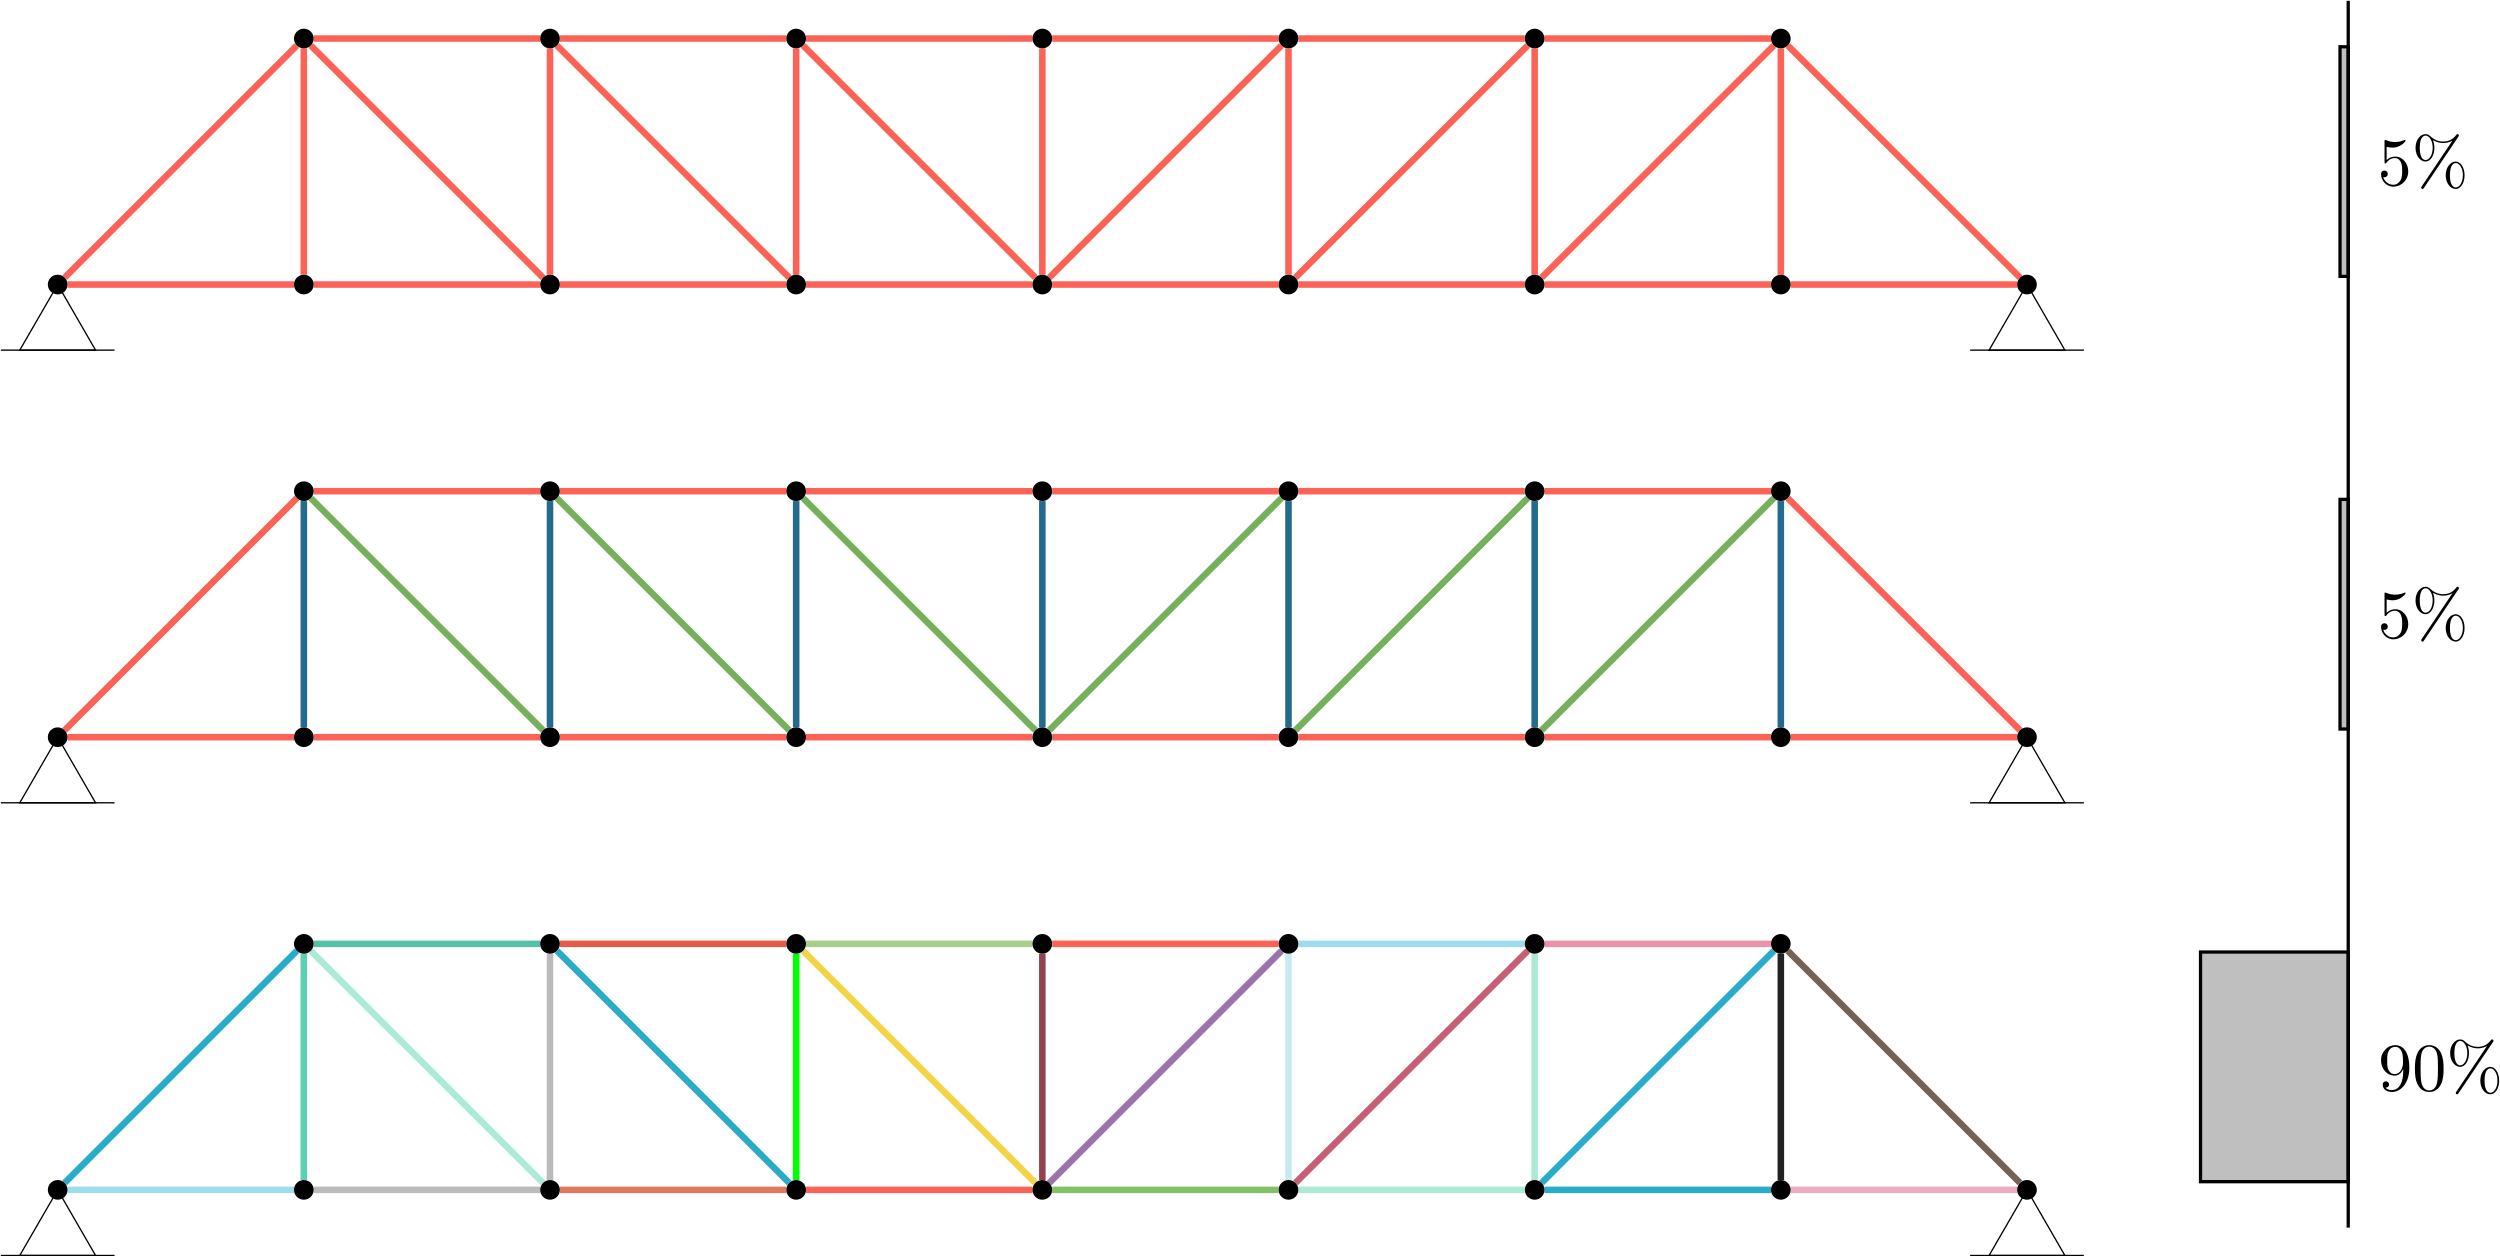 <?xml version="1.0" encoding="UTF-8"?>
<svg xmlns="http://www.w3.org/2000/svg" xmlns:xlink="http://www.w3.org/1999/xlink" width="4573" height="2298" viewBox="0 0 4573 2298">
<path fill="none" stroke-width="0.2" stroke-linecap="butt" stroke-linejoin="miter" stroke="rgb(98.824%, 38.431%, 33.333%)" stroke-opacity="1" stroke-miterlimit="10" d="M -36.027 10.475 C -33.727 10.475 -31.427 10.475 -29.127 10.475 " transform="matrix(60.038, 0, 0, -60, 2286.5, 1149)"/>
<path fill="none" stroke-width="0.2" stroke-linecap="butt" stroke-linejoin="miter" stroke="rgb(98.824%, 38.431%, 33.333%)" stroke-opacity="1" stroke-miterlimit="10" d="M -28.527 10.475 C -26.227 10.475 -23.927 10.475 -21.627 10.475 " transform="matrix(60.038, 0, 0, -60, 2286.5, 1149)"/>
<path fill="none" stroke-width="0.2" stroke-linecap="butt" stroke-linejoin="miter" stroke="rgb(98.824%, 38.431%, 33.333%)" stroke-opacity="1" stroke-miterlimit="10" d="M -21.027 10.475 C -18.727 10.475 -16.427 10.475 -14.127 10.475 " transform="matrix(60.038, 0, 0, -60, 2286.5, 1149)"/>
<path fill="none" stroke-width="0.2" stroke-linecap="butt" stroke-linejoin="miter" stroke="rgb(98.824%, 38.431%, 33.333%)" stroke-opacity="1" stroke-miterlimit="10" d="M -13.527 10.475 C -11.227 10.475 -8.927 10.475 -6.627 10.475 " transform="matrix(60.038, 0, 0, -60, 2286.5, 1149)"/>
<path fill="none" stroke-width="0.2" stroke-linecap="butt" stroke-linejoin="miter" stroke="rgb(98.824%, 38.431%, 33.333%)" stroke-opacity="1" stroke-miterlimit="10" d="M -6.027 10.475 C -3.727 10.475 -1.427 10.475 0.873 10.475 " transform="matrix(60.038, 0, 0, -60, 2286.5, 1149)"/>
<path fill="none" stroke-width="0.2" stroke-linecap="butt" stroke-linejoin="miter" stroke="rgb(98.824%, 38.431%, 33.333%)" stroke-opacity="1" stroke-miterlimit="10" d="M 1.473 10.475 C 3.773 10.475 6.073 10.475 8.373 10.475 " transform="matrix(60.038, 0, 0, -60, 2286.5, 1149)"/>
<path fill="none" stroke-width="0.2" stroke-linecap="butt" stroke-linejoin="miter" stroke="rgb(98.824%, 38.431%, 33.333%)" stroke-opacity="1" stroke-miterlimit="10" d="M 8.973 10.475 C 11.273 10.475 13.573 10.475 15.873 10.475 " transform="matrix(60.038, 0, 0, -60, 2286.5, 1149)"/>
<path fill="none" stroke-width="0.2" stroke-linecap="butt" stroke-linejoin="miter" stroke="rgb(98.824%, 38.431%, 33.333%)" stroke-opacity="1" stroke-miterlimit="10" d="M 16.473 10.475 C 18.773 10.475 21.073 10.475 23.373 10.475 " transform="matrix(60.038, 0, 0, -60, 2286.5, 1149)"/>
<path fill="none" stroke-width="0.2" stroke-linecap="butt" stroke-linejoin="miter" stroke="rgb(98.824%, 38.431%, 33.333%)" stroke-opacity="1" stroke-miterlimit="10" d="M 23.46 10.687 C 21.102 13.046 18.743 15.404 16.385 17.763 " transform="matrix(60.038, 0, 0, -60, 2286.5, 1149)"/>
<path fill="none" stroke-width="0.2" stroke-linecap="butt" stroke-linejoin="miter" stroke="rgb(98.824%, 38.431%, 33.333%)" stroke-opacity="1" stroke-miterlimit="10" d="M 15.873 17.975 C 13.573 17.975 11.273 17.975 8.973 17.975 " transform="matrix(60.038, 0, 0, -60, 2286.5, 1149)"/>
<path fill="none" stroke-width="0.2" stroke-linecap="butt" stroke-linejoin="miter" stroke="rgb(98.824%, 38.431%, 33.333%)" stroke-opacity="1" stroke-miterlimit="10" d="M 8.373 17.975 C 6.073 17.975 3.773 17.975 1.473 17.975 " transform="matrix(60.038, 0, 0, -60, 2286.5, 1149)"/>
<path fill="none" stroke-width="0.2" stroke-linecap="butt" stroke-linejoin="miter" stroke="rgb(98.824%, 38.431%, 33.333%)" stroke-opacity="1" stroke-miterlimit="10" d="M 0.873 17.975 C -1.427 17.975 -3.727 17.975 -6.027 17.975 " transform="matrix(60.038, 0, 0, -60, 2286.5, 1149)"/>
<path fill="none" stroke-width="0.2" stroke-linecap="butt" stroke-linejoin="miter" stroke="rgb(98.824%, 38.431%, 33.333%)" stroke-opacity="1" stroke-miterlimit="10" d="M -6.627 17.975 C -8.927 17.975 -11.227 17.975 -13.527 17.975 " transform="matrix(60.038, 0, 0, -60, 2286.5, 1149)"/>
<path fill="none" stroke-width="0.2" stroke-linecap="butt" stroke-linejoin="miter" stroke="rgb(98.824%, 38.431%, 33.333%)" stroke-opacity="1" stroke-miterlimit="10" d="M -14.127 17.975 C -16.427 17.975 -18.727 17.975 -21.027 17.975 " transform="matrix(60.038, 0, 0, -60, 2286.5, 1149)"/>
<path fill="none" stroke-width="0.2" stroke-linecap="butt" stroke-linejoin="miter" stroke="rgb(98.824%, 38.431%, 33.333%)" stroke-opacity="1" stroke-miterlimit="10" d="M -21.627 17.975 C -23.927 17.975 -26.227 17.975 -28.527 17.975 " transform="matrix(60.038, 0, 0, -60, 2286.5, 1149)"/>
<path fill="none" stroke-width="0.2" stroke-linecap="butt" stroke-linejoin="miter" stroke="rgb(98.824%, 38.431%, 33.333%)" stroke-opacity="1" stroke-miterlimit="10" d="M -36.115 10.687 C -33.757 13.046 -31.398 15.404 -29.04 17.763 " transform="matrix(60.038, 0, 0, -60, 2286.5, 1149)"/>
<path fill="none" stroke-width="0.2" stroke-linecap="butt" stroke-linejoin="miter" stroke="rgb(98.824%, 38.431%, 33.333%)" stroke-opacity="1" stroke-miterlimit="10" d="M -28.827 10.775 C -28.827 13.075 -28.827 15.375 -28.827 17.675 " transform="matrix(60.038, 0, 0, -60, 2286.5, 1149)"/>
<path fill="none" stroke-width="0.2" stroke-linecap="butt" stroke-linejoin="miter" stroke="rgb(98.824%, 38.431%, 33.333%)" stroke-opacity="1" stroke-miterlimit="10" d="M -21.327 10.775 C -21.327 13.075 -21.327 15.375 -21.327 17.675 " transform="matrix(60.038, 0, 0, -60, 2286.5, 1149)"/>
<path fill="none" stroke-width="0.2" stroke-linecap="butt" stroke-linejoin="miter" stroke="rgb(98.824%, 38.431%, 33.333%)" stroke-opacity="1" stroke-miterlimit="10" d="M -13.827 10.775 C -13.827 13.075 -13.827 15.375 -13.827 17.675 " transform="matrix(60.038, 0, 0, -60, 2286.5, 1149)"/>
<path fill="none" stroke-width="0.2" stroke-linecap="butt" stroke-linejoin="miter" stroke="rgb(98.824%, 38.431%, 33.333%)" stroke-opacity="1" stroke-miterlimit="10" d="M -6.327 10.775 C -6.327 13.075 -6.327 15.375 -6.327 17.675 " transform="matrix(60.038, 0, 0, -60, 2286.5, 1149)"/>
<path fill="none" stroke-width="0.2" stroke-linecap="butt" stroke-linejoin="miter" stroke="rgb(98.824%, 38.431%, 33.333%)" stroke-opacity="1" stroke-miterlimit="10" d="M 1.173 10.775 C 1.173 13.075 1.173 15.375 1.173 17.675 " transform="matrix(60.038, 0, 0, -60, 2286.5, 1149)"/>
<path fill="none" stroke-width="0.2" stroke-linecap="butt" stroke-linejoin="miter" stroke="rgb(98.824%, 38.431%, 33.333%)" stroke-opacity="1" stroke-miterlimit="10" d="M 8.673 10.775 C 8.673 13.075 8.673 15.375 8.673 17.675 " transform="matrix(60.038, 0, 0, -60, 2286.5, 1149)"/>
<path fill="none" stroke-width="0.2" stroke-linecap="butt" stroke-linejoin="miter" stroke="rgb(98.824%, 38.431%, 33.333%)" stroke-opacity="1" stroke-miterlimit="10" d="M 16.173 10.775 C 16.173 13.075 16.173 15.375 16.173 17.675 " transform="matrix(60.038, 0, 0, -60, 2286.5, 1149)"/>
<path fill="none" stroke-width="0.2" stroke-linecap="butt" stroke-linejoin="miter" stroke="rgb(98.824%, 38.431%, 33.333%)" stroke-opacity="1" stroke-miterlimit="10" d="M -21.54 10.687 C -23.898 13.046 -26.257 15.404 -28.615 17.763 " transform="matrix(60.038, 0, 0, -60, 2286.5, 1149)"/>
<path fill="none" stroke-width="0.2" stroke-linecap="butt" stroke-linejoin="miter" stroke="rgb(98.824%, 38.431%, 33.333%)" stroke-opacity="1" stroke-miterlimit="10" d="M -14.04 10.687 C -16.398 13.046 -18.757 15.404 -21.115 17.763 " transform="matrix(60.038, 0, 0, -60, 2286.5, 1149)"/>
<path fill="none" stroke-width="0.2" stroke-linecap="butt" stroke-linejoin="miter" stroke="rgb(98.824%, 38.431%, 33.333%)" stroke-opacity="1" stroke-miterlimit="10" d="M -6.54 10.687 C -8.898 13.046 -11.257 15.404 -13.615 17.763 " transform="matrix(60.038, 0, 0, -60, 2286.5, 1149)"/>
<path fill="none" stroke-width="0.2" stroke-linecap="butt" stroke-linejoin="miter" stroke="rgb(98.824%, 38.431%, 33.333%)" stroke-opacity="1" stroke-miterlimit="10" d="M -6.115 10.687 C -3.757 13.046 -1.398 15.404 0.96 17.763 " transform="matrix(60.038, 0, 0, -60, 2286.5, 1149)"/>
<path fill="none" stroke-width="0.2" stroke-linecap="butt" stroke-linejoin="miter" stroke="rgb(98.824%, 38.431%, 33.333%)" stroke-opacity="1" stroke-miterlimit="10" d="M 1.385 10.687 C 3.743 13.046 6.102 15.404 8.46 17.763 " transform="matrix(60.038, 0, 0, -60, 2286.5, 1149)"/>
<path fill="none" stroke-width="0.2" stroke-linecap="butt" stroke-linejoin="miter" stroke="rgb(98.824%, 38.431%, 33.333%)" stroke-opacity="1" stroke-miterlimit="10" d="M 8.885 10.687 C 11.243 13.046 13.602 15.404 15.96 17.763 " transform="matrix(60.038, 0, 0, -60, 2286.5, 1149)"/>
<path fill="none" stroke-width="0.04" stroke-linecap="butt" stroke-linejoin="miter" stroke="rgb(0%, 0%, 0%)" stroke-opacity="1" stroke-miterlimit="10" d="M -36.327 10.475 C -36.712 9.808 -37.097 9.142 -37.482 8.475 C -36.712 8.475 -35.943 8.475 -35.173 8.475 C -35.558 9.142 -35.943 9.808 -36.327 10.475 Z M -36.327 10.475 " transform="matrix(60.038, 0, 0, -60, 2286.5, 1149)"/>
<path fill="none" stroke-width="0.04" stroke-linecap="butt" stroke-linejoin="miter" stroke="rgb(0%, 0%, 0%)" stroke-opacity="1" stroke-miterlimit="10" d="M -34.595 8.475 C -35.75 8.475 -36.905 8.475 -38.059 8.475 " transform="matrix(60.038, 0, 0, -60, 2286.5, 1149)"/>
<path fill="none" stroke-width="0.04" stroke-linecap="butt" stroke-linejoin="miter" stroke="rgb(0%, 0%, 0%)" stroke-opacity="1" stroke-miterlimit="10" d="M 23.673 10.475 C 23.288 9.808 22.903 9.142 22.518 8.475 C 23.288 8.475 24.058 8.475 24.827 8.475 C 24.442 9.142 24.058 9.808 23.673 10.475 Z M 23.673 10.475 " transform="matrix(60.038, 0, 0, -60, 2286.5, 1149)"/>
<path fill="none" stroke-width="0.04" stroke-linecap="butt" stroke-linejoin="miter" stroke="rgb(0%, 0%, 0%)" stroke-opacity="1" stroke-miterlimit="10" d="M 25.405 8.475 C 24.25 8.475 23.095 8.475 21.941 8.475 " transform="matrix(60.038, 0, 0, -60, 2286.5, 1149)"/>
<path fill-rule="nonzero" fill="rgb(0%, 0%, 0%)" fill-opacity="1" d="M 123.5 520.5 C 123.5 515.727 121.602 511.148 118.227 507.773 C 114.848 504.395 110.266 502.5 105.488 502.5 C 100.711 502.5 96.133 504.395 92.754 507.773 C 89.375 511.148 87.477 515.727 87.477 520.5 C 87.477 525.273 89.375 529.852 92.754 533.227 C 96.133 536.605 100.711 538.5 105.488 538.5 C 110.266 538.5 114.848 536.605 118.227 533.227 C 121.602 529.852 123.5 525.273 123.5 520.5 Z M 123.5 520.5 "/>
<path fill-rule="nonzero" fill="rgb(0%, 0%, 0%)" fill-opacity="1" d="M 573.781 520.5 C 573.781 515.727 571.887 511.148 568.508 507.773 C 565.129 504.395 560.547 502.5 555.77 502.5 C 550.996 502.5 546.414 504.395 543.035 507.773 C 539.656 511.148 537.762 515.727 537.762 520.5 C 537.762 525.273 539.656 529.852 543.035 533.227 C 546.414 536.605 550.996 538.5 555.77 538.5 C 560.547 538.5 565.129 536.605 568.508 533.227 C 571.887 529.852 573.781 525.273 573.781 520.5 Z M 573.781 520.5 "/>
<path fill-rule="nonzero" fill="rgb(0%, 0%, 0%)" fill-opacity="1" d="M 1024.062 520.5 C 1024.062 515.727 1022.168 511.148 1018.789 507.773 C 1015.41 504.395 1010.828 502.5 1006.055 502.5 C 1001.277 502.5 996.695 504.395 993.316 507.773 C 989.941 511.148 988.043 515.727 988.043 520.5 C 988.043 525.273 989.941 529.852 993.316 533.227 C 996.695 536.605 1001.277 538.5 1006.055 538.5 C 1010.828 538.5 1015.41 536.605 1018.789 533.227 C 1022.168 529.852 1024.062 525.273 1024.062 520.5 Z M 1024.062 520.5 "/>
<path fill-rule="nonzero" fill="rgb(0%, 0%, 0%)" fill-opacity="1" d="M 1474.348 520.5 C 1474.348 515.727 1472.449 511.148 1469.07 507.773 C 1465.691 504.395 1461.113 502.5 1456.336 502.5 C 1451.559 502.5 1446.977 504.395 1443.598 507.773 C 1440.223 511.148 1438.324 515.727 1438.324 520.5 C 1438.324 525.273 1440.223 529.852 1443.598 533.227 C 1446.977 536.605 1451.559 538.5 1456.336 538.5 C 1461.113 538.5 1465.691 536.605 1469.07 533.227 C 1472.449 529.852 1474.348 525.273 1474.348 520.5 Z M 1474.348 520.5 "/>
<path fill-rule="nonzero" fill="rgb(0%, 0%, 0%)" fill-opacity="1" d="M 1924.629 520.5 C 1924.629 515.727 1922.73 511.148 1919.352 507.773 C 1915.977 504.395 1911.395 502.5 1906.617 502.5 C 1901.84 502.5 1897.258 504.395 1893.883 507.773 C 1890.504 511.148 1888.605 515.727 1888.605 520.5 C 1888.605 525.273 1890.504 529.852 1893.883 533.227 C 1897.258 536.605 1901.84 538.5 1906.617 538.5 C 1911.395 538.5 1915.977 536.605 1919.352 533.227 C 1922.73 529.852 1924.629 525.273 1924.629 520.5 Z M 1924.629 520.5 "/>
<path fill-rule="nonzero" fill="rgb(0%, 0%, 0%)" fill-opacity="1" d="M 2374.91 520.5 C 2374.91 515.727 2373.012 511.148 2369.637 507.773 C 2366.258 504.395 2361.676 502.5 2356.898 502.5 C 2352.121 502.5 2347.543 504.395 2344.164 507.773 C 2340.785 511.148 2338.887 515.727 2338.887 520.5 C 2338.887 525.273 2340.785 529.852 2344.164 533.227 C 2347.543 536.605 2352.121 538.5 2356.898 538.5 C 2361.676 538.5 2366.258 536.605 2369.637 533.227 C 2373.012 529.852 2374.91 525.273 2374.91 520.5 Z M 2374.91 520.5 "/>
<path fill-rule="nonzero" fill="rgb(0%, 0%, 0%)" fill-opacity="1" d="M 2825.191 520.5 C 2825.191 515.727 2823.293 511.148 2819.918 507.773 C 2816.539 504.395 2811.957 502.5 2807.18 502.5 C 2802.406 502.5 2797.824 504.395 2794.445 507.773 C 2791.066 511.148 2789.172 515.727 2789.172 520.5 C 2789.172 525.273 2791.066 529.852 2794.445 533.227 C 2797.824 536.605 2802.406 538.5 2807.18 538.5 C 2811.957 538.5 2816.539 536.605 2819.918 533.227 C 2823.293 529.852 2825.191 525.273 2825.191 520.5 Z M 2825.191 520.5 "/>
<path fill-rule="nonzero" fill="rgb(0%, 0%, 0%)" fill-opacity="1" d="M 3275.473 520.5 C 3275.473 515.727 3273.578 511.148 3270.199 507.773 C 3266.82 504.395 3262.238 502.5 3257.465 502.5 C 3252.688 502.5 3248.105 504.395 3244.727 507.773 C 3241.348 511.148 3239.453 515.727 3239.453 520.5 C 3239.453 525.273 3241.348 529.852 3244.727 533.227 C 3248.105 536.605 3252.688 538.5 3257.465 538.5 C 3262.238 538.5 3266.82 536.605 3270.199 533.227 C 3273.578 529.852 3275.473 525.273 3275.473 520.5 Z M 3275.473 520.5 "/>
<path fill-rule="nonzero" fill="rgb(0%, 0%, 0%)" fill-opacity="1" d="M 3725.758 520.5 C 3725.758 515.727 3723.859 511.148 3720.48 507.773 C 3717.102 504.395 3712.523 502.5 3707.746 502.5 C 3702.969 502.5 3698.387 504.395 3695.008 507.773 C 3691.633 511.148 3689.734 515.727 3689.734 520.5 C 3689.734 525.273 3691.633 529.852 3695.008 533.227 C 3698.387 536.605 3702.969 538.5 3707.746 538.5 C 3712.523 538.5 3717.102 536.605 3720.48 533.227 C 3723.859 529.852 3725.758 525.273 3725.758 520.5 Z M 3725.758 520.5 "/>
<path fill-rule="nonzero" fill="rgb(0%, 0%, 0%)" fill-opacity="1" d="M 3275.473 70.5 C 3275.473 65.727 3273.578 61.148 3270.199 57.773 C 3266.82 54.395 3262.238 52.5 3257.465 52.5 C 3252.688 52.5 3248.105 54.395 3244.727 57.773 C 3241.348 61.148 3239.453 65.727 3239.453 70.5 C 3239.453 75.273 3241.348 79.852 3244.727 83.227 C 3248.105 86.605 3252.688 88.5 3257.465 88.5 C 3262.238 88.5 3266.82 86.605 3270.199 83.227 C 3273.578 79.852 3275.473 75.273 3275.473 70.5 Z M 3275.473 70.5 "/>
<path fill-rule="nonzero" fill="rgb(0%, 0%, 0%)" fill-opacity="1" d="M 2825.191 70.5 C 2825.191 65.727 2823.293 61.148 2819.918 57.773 C 2816.539 54.395 2811.957 52.5 2807.18 52.5 C 2802.406 52.5 2797.824 54.395 2794.445 57.773 C 2791.066 61.148 2789.172 65.727 2789.172 70.5 C 2789.172 75.273 2791.066 79.852 2794.445 83.227 C 2797.824 86.605 2802.406 88.5 2807.18 88.5 C 2811.957 88.5 2816.539 86.605 2819.918 83.227 C 2823.293 79.852 2825.191 75.273 2825.191 70.5 Z M 2825.191 70.5 "/>
<path fill-rule="nonzero" fill="rgb(0%, 0%, 0%)" fill-opacity="1" d="M 2374.91 70.5 C 2374.91 65.727 2373.012 61.148 2369.637 57.773 C 2366.258 54.395 2361.676 52.5 2356.898 52.5 C 2352.121 52.5 2347.543 54.395 2344.164 57.773 C 2340.785 61.148 2338.887 65.727 2338.887 70.5 C 2338.887 75.273 2340.785 79.852 2344.164 83.227 C 2347.543 86.605 2352.121 88.5 2356.898 88.5 C 2361.676 88.5 2366.258 86.605 2369.637 83.227 C 2373.012 79.852 2374.91 75.273 2374.91 70.5 Z M 2374.91 70.5 "/>
<path fill-rule="nonzero" fill="rgb(0%, 0%, 0%)" fill-opacity="1" d="M 1924.629 70.5 C 1924.629 65.727 1922.73 61.148 1919.352 57.773 C 1915.977 54.395 1911.395 52.5 1906.617 52.5 C 1901.84 52.5 1897.258 54.395 1893.883 57.773 C 1890.504 61.148 1888.605 65.727 1888.605 70.5 C 1888.605 75.273 1890.504 79.852 1893.883 83.227 C 1897.258 86.605 1901.84 88.5 1906.617 88.5 C 1911.395 88.5 1915.977 86.605 1919.352 83.227 C 1922.73 79.852 1924.629 75.273 1924.629 70.5 Z M 1924.629 70.5 "/>
<path fill-rule="nonzero" fill="rgb(0%, 0%, 0%)" fill-opacity="1" d="M 1474.348 70.5 C 1474.348 65.727 1472.449 61.148 1469.07 57.773 C 1465.691 54.395 1461.113 52.5 1456.336 52.5 C 1451.559 52.5 1446.977 54.395 1443.598 57.773 C 1440.223 61.148 1438.324 65.727 1438.324 70.5 C 1438.324 75.273 1440.223 79.852 1443.598 83.227 C 1446.977 86.605 1451.559 88.5 1456.336 88.5 C 1461.113 88.5 1465.691 86.605 1469.07 83.227 C 1472.449 79.852 1474.348 75.273 1474.348 70.5 Z M 1474.348 70.5 "/>
<path fill-rule="nonzero" fill="rgb(0%, 0%, 0%)" fill-opacity="1" d="M 1024.062 70.5 C 1024.062 65.727 1022.168 61.148 1018.789 57.773 C 1015.41 54.395 1010.828 52.5 1006.055 52.5 C 1001.277 52.5 996.695 54.395 993.316 57.773 C 989.941 61.148 988.043 65.727 988.043 70.5 C 988.043 75.273 989.941 79.852 993.316 83.227 C 996.695 86.605 1001.277 88.5 1006.055 88.5 C 1010.828 88.5 1015.41 86.605 1018.789 83.227 C 1022.168 79.852 1024.062 75.273 1024.062 70.5 Z M 1024.062 70.5 "/>
<path fill-rule="nonzero" fill="rgb(0%, 0%, 0%)" fill-opacity="1" d="M 573.781 70.5 C 573.781 65.727 571.887 61.148 568.508 57.773 C 565.129 54.395 560.547 52.5 555.77 52.5 C 550.996 52.5 546.414 54.395 543.035 57.773 C 539.656 61.148 537.762 65.727 537.762 70.5 C 537.762 75.273 539.656 79.852 543.035 83.227 C 546.414 86.605 550.996 88.5 555.77 88.5 C 560.547 88.5 565.129 86.605 568.508 83.227 C 571.887 79.852 573.781 75.273 573.781 70.5 Z M 573.781 70.5 "/>
<path fill="none" stroke-width="0.2" stroke-linecap="butt" stroke-linejoin="miter" stroke="rgb(98.824%, 38.431%, 33.333%)" stroke-opacity="1" stroke-miterlimit="10" d="M -36.027 -3.325 C -33.727 -3.325 -31.427 -3.325 -29.127 -3.325 " transform="matrix(60.038, 0, 0, -60, 2286.5, 1149)"/>
<path fill="none" stroke-width="0.2" stroke-linecap="butt" stroke-linejoin="miter" stroke="rgb(98.824%, 38.431%, 33.333%)" stroke-opacity="1" stroke-miterlimit="10" d="M -28.527 -3.325 C -26.227 -3.325 -23.927 -3.325 -21.627 -3.325 " transform="matrix(60.038, 0, 0, -60, 2286.5, 1149)"/>
<path fill="none" stroke-width="0.2" stroke-linecap="butt" stroke-linejoin="miter" stroke="rgb(98.824%, 38.431%, 33.333%)" stroke-opacity="1" stroke-miterlimit="10" d="M -21.027 -3.325 C -18.727 -3.325 -16.427 -3.325 -14.127 -3.325 " transform="matrix(60.038, 0, 0, -60, 2286.5, 1149)"/>
<path fill="none" stroke-width="0.2" stroke-linecap="butt" stroke-linejoin="miter" stroke="rgb(98.824%, 38.431%, 33.333%)" stroke-opacity="1" stroke-miterlimit="10" d="M -13.527 -3.325 C -11.227 -3.325 -8.927 -3.325 -6.627 -3.325 " transform="matrix(60.038, 0, 0, -60, 2286.5, 1149)"/>
<path fill="none" stroke-width="0.2" stroke-linecap="butt" stroke-linejoin="miter" stroke="rgb(98.824%, 38.431%, 33.333%)" stroke-opacity="1" stroke-miterlimit="10" d="M -6.027 -3.325 C -3.727 -3.325 -1.427 -3.325 0.873 -3.325 " transform="matrix(60.038, 0, 0, -60, 2286.5, 1149)"/>
<path fill="none" stroke-width="0.2" stroke-linecap="butt" stroke-linejoin="miter" stroke="rgb(98.824%, 38.431%, 33.333%)" stroke-opacity="1" stroke-miterlimit="10" d="M 1.473 -3.325 C 3.773 -3.325 6.073 -3.325 8.373 -3.325 " transform="matrix(60.038, 0, 0, -60, 2286.5, 1149)"/>
<path fill="none" stroke-width="0.2" stroke-linecap="butt" stroke-linejoin="miter" stroke="rgb(98.824%, 38.431%, 33.333%)" stroke-opacity="1" stroke-miterlimit="10" d="M 8.973 -3.325 C 11.273 -3.325 13.573 -3.325 15.873 -3.325 " transform="matrix(60.038, 0, 0, -60, 2286.5, 1149)"/>
<path fill="none" stroke-width="0.2" stroke-linecap="butt" stroke-linejoin="miter" stroke="rgb(98.824%, 38.431%, 33.333%)" stroke-opacity="1" stroke-miterlimit="10" d="M 16.473 -3.325 C 18.773 -3.325 21.073 -3.325 23.373 -3.325 " transform="matrix(60.038, 0, 0, -60, 2286.5, 1149)"/>
<path fill="none" stroke-width="0.2" stroke-linecap="butt" stroke-linejoin="miter" stroke="rgb(98.824%, 38.431%, 33.333%)" stroke-opacity="1" stroke-miterlimit="10" d="M 23.46 -3.113 C 21.102 -0.754 18.743 1.604 16.385 3.963 " transform="matrix(60.038, 0, 0, -60, 2286.5, 1149)"/>
<path fill="none" stroke-width="0.2" stroke-linecap="butt" stroke-linejoin="miter" stroke="rgb(98.824%, 38.431%, 33.333%)" stroke-opacity="1" stroke-miterlimit="10" d="M 15.873 4.175 C 13.573 4.175 11.273 4.175 8.973 4.175 " transform="matrix(60.038, 0, 0, -60, 2286.5, 1149)"/>
<path fill="none" stroke-width="0.2" stroke-linecap="butt" stroke-linejoin="miter" stroke="rgb(98.824%, 38.431%, 33.333%)" stroke-opacity="1" stroke-miterlimit="10" d="M 8.373 4.175 C 6.073 4.175 3.773 4.175 1.473 4.175 " transform="matrix(60.038, 0, 0, -60, 2286.5, 1149)"/>
<path fill="none" stroke-width="0.2" stroke-linecap="butt" stroke-linejoin="miter" stroke="rgb(98.824%, 38.431%, 33.333%)" stroke-opacity="1" stroke-miterlimit="10" d="M 0.873 4.175 C -1.427 4.175 -3.727 4.175 -6.027 4.175 " transform="matrix(60.038, 0, 0, -60, 2286.5, 1149)"/>
<path fill="none" stroke-width="0.2" stroke-linecap="butt" stroke-linejoin="miter" stroke="rgb(98.824%, 38.431%, 33.333%)" stroke-opacity="1" stroke-miterlimit="10" d="M -6.627 4.175 C -8.927 4.175 -11.227 4.175 -13.527 4.175 " transform="matrix(60.038, 0, 0, -60, 2286.5, 1149)"/>
<path fill="none" stroke-width="0.2" stroke-linecap="butt" stroke-linejoin="miter" stroke="rgb(98.824%, 38.431%, 33.333%)" stroke-opacity="1" stroke-miterlimit="10" d="M -14.127 4.175 C -16.427 4.175 -18.727 4.175 -21.027 4.175 " transform="matrix(60.038, 0, 0, -60, 2286.5, 1149)"/>
<path fill="none" stroke-width="0.2" stroke-linecap="butt" stroke-linejoin="miter" stroke="rgb(98.824%, 38.431%, 33.333%)" stroke-opacity="1" stroke-miterlimit="10" d="M -21.627 4.175 C -23.927 4.175 -26.227 4.175 -28.527 4.175 " transform="matrix(60.038, 0, 0, -60, 2286.5, 1149)"/>
<path fill="none" stroke-width="0.2" stroke-linecap="butt" stroke-linejoin="miter" stroke="rgb(98.824%, 38.431%, 33.333%)" stroke-opacity="1" stroke-miterlimit="10" d="M -36.115 -3.113 C -33.757 -0.754 -31.398 1.604 -29.04 3.963 " transform="matrix(60.038, 0, 0, -60, 2286.5, 1149)"/>
<path fill="none" stroke-width="0.2" stroke-linecap="butt" stroke-linejoin="miter" stroke="rgb(13.725%, 41.961%, 55.686%)" stroke-opacity="1" stroke-miterlimit="10" d="M -28.827 -3.025 C -28.827 -0.725 -28.827 1.575 -28.827 3.875 " transform="matrix(60.038, 0, 0, -60, 2286.5, 1149)"/>
<path fill="none" stroke-width="0.2" stroke-linecap="butt" stroke-linejoin="miter" stroke="rgb(13.725%, 41.961%, 55.686%)" stroke-opacity="1" stroke-miterlimit="10" d="M -21.327 -3.025 C -21.327 -0.725 -21.327 1.575 -21.327 3.875 " transform="matrix(60.038, 0, 0, -60, 2286.5, 1149)"/>
<path fill="none" stroke-width="0.2" stroke-linecap="butt" stroke-linejoin="miter" stroke="rgb(13.725%, 41.961%, 55.686%)" stroke-opacity="1" stroke-miterlimit="10" d="M -13.827 -3.025 C -13.827 -0.725 -13.827 1.575 -13.827 3.875 " transform="matrix(60.038, 0, 0, -60, 2286.5, 1149)"/>
<path fill="none" stroke-width="0.2" stroke-linecap="butt" stroke-linejoin="miter" stroke="rgb(13.725%, 41.961%, 55.686%)" stroke-opacity="1" stroke-miterlimit="10" d="M -6.327 -3.025 C -6.327 -0.725 -6.327 1.575 -6.327 3.875 " transform="matrix(60.038, 0, 0, -60, 2286.5, 1149)"/>
<path fill="none" stroke-width="0.2" stroke-linecap="butt" stroke-linejoin="miter" stroke="rgb(13.725%, 41.961%, 55.686%)" stroke-opacity="1" stroke-miterlimit="10" d="M 1.173 -3.025 C 1.173 -0.725 1.173 1.575 1.173 3.875 " transform="matrix(60.038, 0, 0, -60, 2286.5, 1149)"/>
<path fill="none" stroke-width="0.2" stroke-linecap="butt" stroke-linejoin="miter" stroke="rgb(13.725%, 41.961%, 55.686%)" stroke-opacity="1" stroke-miterlimit="10" d="M 8.673 -3.025 C 8.673 -0.725 8.673 1.575 8.673 3.875 " transform="matrix(60.038, 0, 0, -60, 2286.5, 1149)"/>
<path fill="none" stroke-width="0.2" stroke-linecap="butt" stroke-linejoin="miter" stroke="rgb(13.725%, 41.961%, 55.686%)" stroke-opacity="1" stroke-miterlimit="10" d="M 16.173 -3.025 C 16.173 -0.725 16.173 1.575 16.173 3.875 " transform="matrix(60.038, 0, 0, -60, 2286.5, 1149)"/>
<path fill="none" stroke-width="0.2" stroke-linecap="butt" stroke-linejoin="miter" stroke="rgb(46.667%, 69.02%, 36.471%)" stroke-opacity="1" stroke-miterlimit="10" d="M -21.54 -3.113 C -23.898 -0.754 -26.257 1.604 -28.615 3.963 " transform="matrix(60.038, 0, 0, -60, 2286.5, 1149)"/>
<path fill="none" stroke-width="0.2" stroke-linecap="butt" stroke-linejoin="miter" stroke="rgb(46.667%, 69.02%, 36.471%)" stroke-opacity="1" stroke-miterlimit="10" d="M -14.04 -3.113 C -16.398 -0.754 -18.757 1.604 -21.115 3.963 " transform="matrix(60.038, 0, 0, -60, 2286.5, 1149)"/>
<path fill="none" stroke-width="0.2" stroke-linecap="butt" stroke-linejoin="miter" stroke="rgb(46.667%, 69.02%, 36.471%)" stroke-opacity="1" stroke-miterlimit="10" d="M -6.54 -3.113 C -8.898 -0.754 -11.257 1.604 -13.615 3.963 " transform="matrix(60.038, 0, 0, -60, 2286.5, 1149)"/>
<path fill="none" stroke-width="0.2" stroke-linecap="butt" stroke-linejoin="miter" stroke="rgb(46.667%, 69.02%, 36.471%)" stroke-opacity="1" stroke-miterlimit="10" d="M -6.115 -3.113 C -3.757 -0.754 -1.398 1.604 0.96 3.963 " transform="matrix(60.038, 0, 0, -60, 2286.5, 1149)"/>
<path fill="none" stroke-width="0.2" stroke-linecap="butt" stroke-linejoin="miter" stroke="rgb(46.667%, 69.02%, 36.471%)" stroke-opacity="1" stroke-miterlimit="10" d="M 1.385 -3.113 C 3.743 -0.754 6.102 1.604 8.46 3.963 " transform="matrix(60.038, 0, 0, -60, 2286.5, 1149)"/>
<path fill="none" stroke-width="0.2" stroke-linecap="butt" stroke-linejoin="miter" stroke="rgb(46.667%, 69.02%, 36.471%)" stroke-opacity="1" stroke-miterlimit="10" d="M 8.885 -3.113 C 11.243 -0.754 13.602 1.604 15.96 3.963 " transform="matrix(60.038, 0, 0, -60, 2286.5, 1149)"/>
<path fill="none" stroke-width="0.04" stroke-linecap="butt" stroke-linejoin="miter" stroke="rgb(0%, 0%, 0%)" stroke-opacity="1" stroke-miterlimit="10" d="M -36.327 -3.325 C -36.712 -3.992 -37.097 -4.658 -37.482 -5.325 C -36.712 -5.325 -35.943 -5.325 -35.173 -5.325 C -35.558 -4.658 -35.943 -3.992 -36.327 -3.325 Z M -36.327 -3.325 " transform="matrix(60.038, 0, 0, -60, 2286.5, 1149)"/>
<path fill="none" stroke-width="0.04" stroke-linecap="butt" stroke-linejoin="miter" stroke="rgb(0%, 0%, 0%)" stroke-opacity="1" stroke-miterlimit="10" d="M -34.595 -5.325 C -35.75 -5.325 -36.905 -5.325 -38.059 -5.325 " transform="matrix(60.038, 0, 0, -60, 2286.5, 1149)"/>
<path fill="none" stroke-width="0.04" stroke-linecap="butt" stroke-linejoin="miter" stroke="rgb(0%, 0%, 0%)" stroke-opacity="1" stroke-miterlimit="10" d="M 23.673 -3.325 C 23.288 -3.992 22.903 -4.658 22.518 -5.325 C 23.288 -5.325 24.058 -5.325 24.827 -5.325 C 24.442 -4.658 24.058 -3.992 23.673 -3.325 Z M 23.673 -3.325 " transform="matrix(60.038, 0, 0, -60, 2286.5, 1149)"/>
<path fill="none" stroke-width="0.04" stroke-linecap="butt" stroke-linejoin="miter" stroke="rgb(0%, 0%, 0%)" stroke-opacity="1" stroke-miterlimit="10" d="M 25.405 -5.325 C 24.25 -5.325 23.095 -5.325 21.941 -5.325 " transform="matrix(60.038, 0, 0, -60, 2286.5, 1149)"/>
<path fill-rule="nonzero" fill="rgb(0%, 0%, 0%)" fill-opacity="1" d="M 123.5 1348.5 C 123.5 1343.727 121.602 1339.148 118.227 1335.773 C 114.848 1332.395 110.266 1330.5 105.488 1330.5 C 100.711 1330.5 96.133 1332.395 92.754 1335.773 C 89.375 1339.148 87.477 1343.727 87.477 1348.5 C 87.477 1353.273 89.375 1357.852 92.754 1361.227 C 96.133 1364.605 100.711 1366.5 105.488 1366.5 C 110.266 1366.5 114.848 1364.605 118.227 1361.227 C 121.602 1357.852 123.5 1353.273 123.5 1348.5 Z M 123.5 1348.5 "/>
<path fill-rule="nonzero" fill="rgb(0%, 0%, 0%)" fill-opacity="1" d="M 573.781 1348.5 C 573.781 1343.727 571.887 1339.148 568.508 1335.773 C 565.129 1332.395 560.547 1330.5 555.77 1330.5 C 550.996 1330.5 546.414 1332.395 543.035 1335.773 C 539.656 1339.148 537.762 1343.727 537.762 1348.5 C 537.762 1353.273 539.656 1357.852 543.035 1361.227 C 546.414 1364.605 550.996 1366.5 555.77 1366.5 C 560.547 1366.5 565.129 1364.605 568.508 1361.227 C 571.887 1357.852 573.781 1353.273 573.781 1348.5 Z M 573.781 1348.5 "/>
<path fill-rule="nonzero" fill="rgb(0%, 0%, 0%)" fill-opacity="1" d="M 1024.062 1348.5 C 1024.062 1343.727 1022.168 1339.148 1018.789 1335.773 C 1015.41 1332.395 1010.828 1330.5 1006.055 1330.5 C 1001.277 1330.5 996.695 1332.395 993.316 1335.773 C 989.941 1339.148 988.043 1343.727 988.043 1348.5 C 988.043 1353.273 989.941 1357.852 993.316 1361.227 C 996.695 1364.605 1001.277 1366.5 1006.055 1366.5 C 1010.828 1366.5 1015.41 1364.605 1018.789 1361.227 C 1022.168 1357.852 1024.062 1353.273 1024.062 1348.5 Z M 1024.062 1348.5 "/>
<path fill-rule="nonzero" fill="rgb(0%, 0%, 0%)" fill-opacity="1" d="M 1474.348 1348.5 C 1474.348 1343.727 1472.449 1339.148 1469.07 1335.773 C 1465.691 1332.395 1461.113 1330.5 1456.336 1330.5 C 1451.559 1330.5 1446.977 1332.395 1443.598 1335.773 C 1440.223 1339.148 1438.324 1343.727 1438.324 1348.5 C 1438.324 1353.273 1440.223 1357.852 1443.598 1361.227 C 1446.977 1364.605 1451.559 1366.5 1456.336 1366.5 C 1461.113 1366.5 1465.691 1364.605 1469.07 1361.227 C 1472.449 1357.852 1474.348 1353.273 1474.348 1348.5 Z M 1474.348 1348.5 "/>
<path fill-rule="nonzero" fill="rgb(0%, 0%, 0%)" fill-opacity="1" d="M 1924.629 1348.5 C 1924.629 1343.727 1922.73 1339.148 1919.352 1335.773 C 1915.977 1332.395 1911.395 1330.5 1906.617 1330.5 C 1901.84 1330.5 1897.258 1332.395 1893.883 1335.773 C 1890.504 1339.148 1888.605 1343.727 1888.605 1348.5 C 1888.605 1353.273 1890.504 1357.852 1893.883 1361.227 C 1897.258 1364.605 1901.84 1366.5 1906.617 1366.5 C 1911.395 1366.5 1915.977 1364.605 1919.352 1361.227 C 1922.73 1357.852 1924.629 1353.273 1924.629 1348.5 Z M 1924.629 1348.5 "/>
<path fill-rule="nonzero" fill="rgb(0%, 0%, 0%)" fill-opacity="1" d="M 2374.91 1348.5 C 2374.91 1343.727 2373.012 1339.148 2369.637 1335.773 C 2366.258 1332.395 2361.676 1330.5 2356.898 1330.5 C 2352.121 1330.5 2347.543 1332.395 2344.164 1335.773 C 2340.785 1339.148 2338.887 1343.727 2338.887 1348.5 C 2338.887 1353.273 2340.785 1357.852 2344.164 1361.227 C 2347.543 1364.605 2352.121 1366.5 2356.898 1366.5 C 2361.676 1366.5 2366.258 1364.605 2369.637 1361.227 C 2373.012 1357.852 2374.91 1353.273 2374.91 1348.5 Z M 2374.91 1348.5 "/>
<path fill-rule="nonzero" fill="rgb(0%, 0%, 0%)" fill-opacity="1" d="M 2825.191 1348.5 C 2825.191 1343.727 2823.293 1339.148 2819.918 1335.773 C 2816.539 1332.395 2811.957 1330.5 2807.18 1330.5 C 2802.406 1330.5 2797.824 1332.395 2794.445 1335.773 C 2791.066 1339.148 2789.172 1343.727 2789.172 1348.5 C 2789.172 1353.273 2791.066 1357.852 2794.445 1361.227 C 2797.824 1364.605 2802.406 1366.5 2807.18 1366.5 C 2811.957 1366.5 2816.539 1364.605 2819.918 1361.227 C 2823.293 1357.852 2825.191 1353.273 2825.191 1348.5 Z M 2825.191 1348.5 "/>
<path fill-rule="nonzero" fill="rgb(0%, 0%, 0%)" fill-opacity="1" d="M 3275.473 1348.5 C 3275.473 1343.727 3273.578 1339.148 3270.199 1335.773 C 3266.82 1332.395 3262.238 1330.5 3257.465 1330.5 C 3252.688 1330.5 3248.105 1332.395 3244.727 1335.773 C 3241.348 1339.148 3239.453 1343.727 3239.453 1348.5 C 3239.453 1353.273 3241.348 1357.852 3244.727 1361.227 C 3248.105 1364.605 3252.688 1366.5 3257.465 1366.5 C 3262.238 1366.5 3266.82 1364.605 3270.199 1361.227 C 3273.578 1357.852 3275.473 1353.273 3275.473 1348.5 Z M 3275.473 1348.5 "/>
<path fill-rule="nonzero" fill="rgb(0%, 0%, 0%)" fill-opacity="1" d="M 3725.758 1348.5 C 3725.758 1343.727 3723.859 1339.148 3720.48 1335.773 C 3717.102 1332.395 3712.523 1330.5 3707.746 1330.5 C 3702.969 1330.5 3698.387 1332.395 3695.008 1335.773 C 3691.633 1339.148 3689.734 1343.727 3689.734 1348.5 C 3689.734 1353.273 3691.633 1357.852 3695.008 1361.227 C 3698.387 1364.605 3702.969 1366.5 3707.746 1366.5 C 3712.523 1366.5 3717.102 1364.605 3720.48 1361.227 C 3723.859 1357.852 3725.758 1353.273 3725.758 1348.5 Z M 3725.758 1348.5 "/>
<path fill-rule="nonzero" fill="rgb(0%, 0%, 0%)" fill-opacity="1" d="M 3275.473 898.5 C 3275.473 893.727 3273.578 889.148 3270.199 885.773 C 3266.82 882.395 3262.238 880.5 3257.465 880.5 C 3252.688 880.5 3248.105 882.395 3244.727 885.773 C 3241.348 889.148 3239.453 893.727 3239.453 898.5 C 3239.453 903.273 3241.348 907.852 3244.727 911.227 C 3248.105 914.605 3252.688 916.5 3257.465 916.5 C 3262.238 916.5 3266.82 914.605 3270.199 911.227 C 3273.578 907.852 3275.473 903.273 3275.473 898.5 Z M 3275.473 898.5 "/>
<path fill-rule="nonzero" fill="rgb(0%, 0%, 0%)" fill-opacity="1" d="M 2825.191 898.5 C 2825.191 893.727 2823.293 889.148 2819.918 885.773 C 2816.539 882.395 2811.957 880.5 2807.18 880.5 C 2802.406 880.5 2797.824 882.395 2794.445 885.773 C 2791.066 889.148 2789.172 893.727 2789.172 898.5 C 2789.172 903.273 2791.066 907.852 2794.445 911.227 C 2797.824 914.605 2802.406 916.5 2807.18 916.5 C 2811.957 916.5 2816.539 914.605 2819.918 911.227 C 2823.293 907.852 2825.191 903.273 2825.191 898.5 Z M 2825.191 898.5 "/>
<path fill-rule="nonzero" fill="rgb(0%, 0%, 0%)" fill-opacity="1" d="M 2374.91 898.5 C 2374.91 893.727 2373.012 889.148 2369.637 885.773 C 2366.258 882.395 2361.676 880.5 2356.898 880.5 C 2352.121 880.5 2347.543 882.395 2344.164 885.773 C 2340.785 889.148 2338.887 893.727 2338.887 898.5 C 2338.887 903.273 2340.785 907.852 2344.164 911.227 C 2347.543 914.605 2352.121 916.5 2356.898 916.5 C 2361.676 916.5 2366.258 914.605 2369.637 911.227 C 2373.012 907.852 2374.91 903.273 2374.91 898.5 Z M 2374.91 898.5 "/>
<path fill-rule="nonzero" fill="rgb(0%, 0%, 0%)" fill-opacity="1" d="M 1924.629 898.5 C 1924.629 893.727 1922.73 889.148 1919.352 885.773 C 1915.977 882.395 1911.395 880.5 1906.617 880.5 C 1901.84 880.5 1897.258 882.395 1893.883 885.773 C 1890.504 889.148 1888.605 893.727 1888.605 898.5 C 1888.605 903.273 1890.504 907.852 1893.883 911.227 C 1897.258 914.605 1901.84 916.5 1906.617 916.5 C 1911.395 916.5 1915.977 914.605 1919.352 911.227 C 1922.73 907.852 1924.629 903.273 1924.629 898.5 Z M 1924.629 898.5 "/>
<path fill-rule="nonzero" fill="rgb(0%, 0%, 0%)" fill-opacity="1" d="M 1474.348 898.5 C 1474.348 893.727 1472.449 889.148 1469.07 885.773 C 1465.691 882.395 1461.113 880.5 1456.336 880.5 C 1451.559 880.5 1446.977 882.395 1443.598 885.773 C 1440.223 889.148 1438.324 893.727 1438.324 898.5 C 1438.324 903.273 1440.223 907.852 1443.598 911.227 C 1446.977 914.605 1451.559 916.5 1456.336 916.5 C 1461.113 916.5 1465.691 914.605 1469.07 911.227 C 1472.449 907.852 1474.348 903.273 1474.348 898.5 Z M 1474.348 898.5 "/>
<path fill-rule="nonzero" fill="rgb(0%, 0%, 0%)" fill-opacity="1" d="M 1024.062 898.5 C 1024.062 893.727 1022.168 889.148 1018.789 885.773 C 1015.41 882.395 1010.828 880.5 1006.055 880.5 C 1001.277 880.5 996.695 882.395 993.316 885.773 C 989.941 889.148 988.043 893.727 988.043 898.5 C 988.043 903.273 989.941 907.852 993.316 911.227 C 996.695 914.605 1001.277 916.5 1006.055 916.5 C 1010.828 916.5 1015.41 914.605 1018.789 911.227 C 1022.168 907.852 1024.062 903.273 1024.062 898.5 Z M 1024.062 898.5 "/>
<path fill-rule="nonzero" fill="rgb(0%, 0%, 0%)" fill-opacity="1" d="M 573.781 898.5 C 573.781 893.727 571.887 889.148 568.508 885.773 C 565.129 882.395 560.547 880.5 555.77 880.5 C 550.996 880.5 546.414 882.395 543.035 885.773 C 539.656 889.148 537.762 893.727 537.762 898.5 C 537.762 903.273 539.656 907.852 543.035 911.227 C 546.414 914.605 550.996 916.5 555.77 916.5 C 560.547 916.5 565.129 914.605 568.508 911.227 C 571.887 907.852 573.781 903.273 573.781 898.5 Z M 573.781 898.5 "/>
<path fill="none" stroke-width="0.2" stroke-linecap="butt" stroke-linejoin="miter" stroke="rgb(61.176%, 86.275%, 92.157%)" stroke-opacity="1" stroke-miterlimit="10" d="M -36.027 -17.125 C -33.727 -17.125 -31.427 -17.125 -29.127 -17.125 " transform="matrix(60.038, 0, 0, -60, 2286.5, 1149)"/>
<path fill="none" stroke-width="0.2" stroke-linecap="butt" stroke-linejoin="miter" stroke="rgb(73.333%, 73.333%, 73.333%)" stroke-opacity="1" stroke-miterlimit="10" d="M -28.527 -17.125 C -26.227 -17.125 -23.927 -17.125 -21.627 -17.125 " transform="matrix(60.038, 0, 0, -60, 2286.5, 1149)"/>
<path fill="none" stroke-width="0.2" stroke-linecap="butt" stroke-linejoin="miter" stroke="rgb(87.843%, 47.843%, 37.255%)" stroke-opacity="1" stroke-miterlimit="10" d="M -21.027 -17.125 C -18.727 -17.125 -16.427 -17.125 -14.127 -17.125 " transform="matrix(60.038, 0, 0, -60, 2286.5, 1149)"/>
<path fill="none" stroke-width="0.2" stroke-linecap="butt" stroke-linejoin="miter" stroke="rgb(98.824%, 38.431%, 33.333%)" stroke-opacity="1" stroke-miterlimit="10" d="M -13.527 -17.125 C -11.227 -17.125 -8.927 -17.125 -6.627 -17.125 " transform="matrix(60.038, 0, 0, -60, 2286.5, 1149)"/>
<path fill="none" stroke-width="0.2" stroke-linecap="butt" stroke-linejoin="miter" stroke="rgb(51.373%, 75.686%, 40.392%)" stroke-opacity="1" stroke-miterlimit="10" d="M -6.027 -17.125 C -3.727 -17.125 -1.427 -17.125 0.873 -17.125 " transform="matrix(60.038, 0, 0, -60, 2286.5, 1149)"/>
<path fill="none" stroke-width="0.2" stroke-linecap="butt" stroke-linejoin="miter" stroke="rgb(67.451%, 91.765%, 84.314%)" stroke-opacity="1" stroke-miterlimit="10" d="M 1.473 -17.125 C 3.773 -17.125 6.073 -17.125 8.373 -17.125 " transform="matrix(60.038, 0, 0, -60, 2286.5, 1149)"/>
<path fill="none" stroke-width="0.2" stroke-linecap="butt" stroke-linejoin="miter" stroke="rgb(16.078%, 67.059%, 79.216%)" stroke-opacity="1" stroke-miterlimit="10" d="M 8.973 -17.125 C 11.273 -17.125 13.573 -17.125 15.873 -17.125 " transform="matrix(60.038, 0, 0, -60, 2286.5, 1149)"/>
<path fill="none" stroke-width="0.2" stroke-linecap="butt" stroke-linejoin="miter" stroke="rgb(92.549%, 67.059%, 75.686%)" stroke-opacity="1" stroke-miterlimit="10" d="M 16.473 -17.125 C 18.773 -17.125 21.073 -17.125 23.373 -17.125 " transform="matrix(60.038, 0, 0, -60, 2286.5, 1149)"/>
<path fill="none" stroke-width="0.2" stroke-linecap="butt" stroke-linejoin="miter" stroke="rgb(45.098%, 38.824%, 34.118%)" stroke-opacity="1" stroke-miterlimit="10" d="M 23.46 -16.913 C 21.102 -14.554 18.743 -12.196 16.385 -9.837 " transform="matrix(60.038, 0, 0, -60, 2286.5, 1149)"/>
<path fill="none" stroke-width="0.2" stroke-linecap="butt" stroke-linejoin="miter" stroke="rgb(92.549%, 57.255%, 67.059%)" stroke-opacity="1" stroke-miterlimit="10" d="M 15.873 -9.625 C 13.573 -9.625 11.273 -9.625 8.973 -9.625 " transform="matrix(60.038, 0, 0, -60, 2286.5, 1149)"/>
<path fill="none" stroke-width="0.2" stroke-linecap="butt" stroke-linejoin="miter" stroke="rgb(61.176%, 86.275%, 92.157%)" stroke-opacity="1" stroke-miterlimit="10" d="M 8.373 -9.625 C 6.073 -9.625 3.773 -9.625 1.473 -9.625 " transform="matrix(60.038, 0, 0, -60, 2286.5, 1149)"/>
<path fill="none" stroke-width="0.2" stroke-linecap="butt" stroke-linejoin="miter" stroke="rgb(98.824%, 38.431%, 33.333%)" stroke-opacity="1" stroke-miterlimit="10" d="M 0.873 -9.625 C -1.427 -9.625 -3.727 -9.625 -6.027 -9.625 " transform="matrix(60.038, 0, 0, -60, 2286.5, 1149)"/>
<path fill="none" stroke-width="0.2" stroke-linecap="butt" stroke-linejoin="miter" stroke="rgb(65.098%, 81.176%, 54.902%)" stroke-opacity="1" stroke-miterlimit="10" d="M -6.627 -9.625 C -8.927 -9.625 -11.227 -9.625 -13.527 -9.625 " transform="matrix(60.038, 0, 0, -60, 2286.5, 1149)"/>
<path fill="none" stroke-width="0.2" stroke-linecap="butt" stroke-linejoin="miter" stroke="rgb(90.196%, 35.294%, 29.804%)" stroke-opacity="1" stroke-miterlimit="10" d="M -14.127 -9.625 C -16.427 -9.625 -18.727 -9.625 -21.027 -9.625 " transform="matrix(60.038, 0, 0, -60, 2286.5, 1149)"/>
<path fill="none" stroke-width="0.2" stroke-linecap="butt" stroke-linejoin="miter" stroke="rgb(33.333%, 75.686%, 65.49%)" stroke-opacity="1" stroke-miterlimit="10" d="M -21.627 -9.625 C -23.927 -9.625 -26.227 -9.625 -28.527 -9.625 " transform="matrix(60.038, 0, 0, -60, 2286.5, 1149)"/>
<path fill="none" stroke-width="0.2" stroke-linecap="butt" stroke-linejoin="miter" stroke="rgb(16.078%, 67.059%, 79.216%)" stroke-opacity="1" stroke-miterlimit="10" d="M -36.115 -16.913 C -33.757 -14.554 -31.398 -12.196 -29.04 -9.837 " transform="matrix(60.038, 0, 0, -60, 2286.5, 1149)"/>
<path fill="none" stroke-width="0.2" stroke-linecap="butt" stroke-linejoin="miter" stroke="rgb(36.078%, 81.569%, 70.196%)" stroke-opacity="1" stroke-miterlimit="10" d="M -28.827 -16.825 C -28.827 -14.525 -28.827 -12.225 -28.827 -9.925 " transform="matrix(60.038, 0, 0, -60, 2286.5, 1149)"/>
<path fill="none" stroke-width="0.2" stroke-linecap="butt" stroke-linejoin="miter" stroke="rgb(73.333%, 73.333%, 73.333%)" stroke-opacity="1" stroke-miterlimit="10" d="M -21.327 -16.825 C -21.327 -14.525 -21.327 -12.225 -21.327 -9.925 " transform="matrix(60.038, 0, 0, -60, 2286.5, 1149)"/>
<path fill="none" stroke-width="0.2" stroke-linecap="butt" stroke-linejoin="miter" stroke="rgb(0%, 100%, 0%)" stroke-opacity="1" stroke-miterlimit="10" d="M -13.827 -16.825 C -13.827 -14.525 -13.827 -12.225 -13.827 -9.925 " transform="matrix(60.038, 0, 0, -60, 2286.5, 1149)"/>
<path fill="none" stroke-width="0.2" stroke-linecap="butt" stroke-linejoin="miter" stroke="rgb(58.039%, 25.882%, 30.98%)" stroke-opacity="1" stroke-miterlimit="10" d="M -6.327 -16.825 C -6.327 -14.525 -6.327 -12.225 -6.327 -9.925 " transform="matrix(60.038, 0, 0, -60, 2286.5, 1149)"/>
<path fill="none" stroke-width="0.2" stroke-linecap="butt" stroke-linejoin="miter" stroke="rgb(78.039%, 91.373%, 94.51%)" stroke-opacity="1" stroke-miterlimit="10" d="M 1.173 -16.825 C 1.173 -14.525 1.173 -12.225 1.173 -9.925 " transform="matrix(60.038, 0, 0, -60, 2286.5, 1149)"/>
<path fill="none" stroke-width="0.2" stroke-linecap="butt" stroke-linejoin="miter" stroke="rgb(67.451%, 91.765%, 84.314%)" stroke-opacity="1" stroke-miterlimit="10" d="M 8.673 -16.825 C 8.673 -14.525 8.673 -12.225 8.673 -9.925 " transform="matrix(60.038, 0, 0, -60, 2286.5, 1149)"/>
<path fill="none" stroke-width="0.2" stroke-linecap="butt" stroke-linejoin="miter" stroke="rgb(13.333%, 13.333%, 13.333%)" stroke-opacity="1" stroke-miterlimit="10" d="M 16.173 -16.825 C 16.173 -14.525 16.173 -12.225 16.173 -9.925 " transform="matrix(60.038, 0, 0, -60, 2286.5, 1149)"/>
<path fill="none" stroke-width="0.2" stroke-linecap="butt" stroke-linejoin="miter" stroke="rgb(67.451%, 91.765%, 84.314%)" stroke-opacity="1" stroke-miterlimit="10" d="M -21.54 -16.913 C -23.898 -14.554 -26.257 -12.196 -28.615 -9.837 " transform="matrix(60.038, 0, 0, -60, 2286.5, 1149)"/>
<path fill="none" stroke-width="0.2" stroke-linecap="butt" stroke-linejoin="miter" stroke="rgb(16.078%, 67.059%, 79.216%)" stroke-opacity="1" stroke-miterlimit="10" d="M -14.04 -16.913 C -16.398 -14.554 -18.757 -12.196 -21.115 -9.837 " transform="matrix(60.038, 0, 0, -60, 2286.5, 1149)"/>
<path fill="none" stroke-width="0.2" stroke-linecap="butt" stroke-linejoin="miter" stroke="rgb(95.686%, 82.745%, 27.059%)" stroke-opacity="1" stroke-miterlimit="10" d="M -6.54 -16.913 C -8.898 -14.554 -11.257 -12.196 -13.615 -9.837 " transform="matrix(60.038, 0, 0, -60, 2286.5, 1149)"/>
<path fill="none" stroke-width="0.2" stroke-linecap="butt" stroke-linejoin="miter" stroke="rgb(60.392%, 44.706%, 67.451%)" stroke-opacity="1" stroke-miterlimit="10" d="M -6.115 -16.913 C -3.757 -14.554 -1.398 -12.196 0.96 -9.837 " transform="matrix(60.038, 0, 0, -60, 2286.5, 1149)"/>
<path fill="none" stroke-width="0.2" stroke-linecap="butt" stroke-linejoin="miter" stroke="rgb(77.255%, 37.255%, 45.098%)" stroke-opacity="1" stroke-miterlimit="10" d="M 1.385 -16.913 C 3.743 -14.554 6.102 -12.196 8.46 -9.837 " transform="matrix(60.038, 0, 0, -60, 2286.5, 1149)"/>
<path fill="none" stroke-width="0.2" stroke-linecap="butt" stroke-linejoin="miter" stroke="rgb(16.078%, 67.059%, 79.216%)" stroke-opacity="1" stroke-miterlimit="10" d="M 8.885 -16.913 C 11.243 -14.554 13.602 -12.196 15.96 -9.837 " transform="matrix(60.038, 0, 0, -60, 2286.5, 1149)"/>
<path fill="none" stroke-width="0.04" stroke-linecap="butt" stroke-linejoin="miter" stroke="rgb(0%, 0%, 0%)" stroke-opacity="1" stroke-miterlimit="10" d="M -36.327 -17.125 C -36.712 -17.792 -37.097 -18.458 -37.482 -19.125 C -36.712 -19.125 -35.943 -19.125 -35.173 -19.125 C -35.558 -18.458 -35.943 -17.792 -36.327 -17.125 Z M -36.327 -17.125 " transform="matrix(60.038, 0, 0, -60, 2286.5, 1149)"/>
<path fill="none" stroke-width="0.04" stroke-linecap="butt" stroke-linejoin="miter" stroke="rgb(0%, 0%, 0%)" stroke-opacity="1" stroke-miterlimit="10" d="M -34.595 -19.125 C -35.75 -19.125 -36.905 -19.125 -38.059 -19.125 " transform="matrix(60.038, 0, 0, -60, 2286.5, 1149)"/>
<path fill="none" stroke-width="0.04" stroke-linecap="butt" stroke-linejoin="miter" stroke="rgb(0%, 0%, 0%)" stroke-opacity="1" stroke-miterlimit="10" d="M 23.673 -17.125 C 23.288 -17.792 22.903 -18.458 22.518 -19.125 C 23.288 -19.125 24.058 -19.125 24.827 -19.125 C 24.442 -18.458 24.058 -17.792 23.673 -17.125 Z M 23.673 -17.125 " transform="matrix(60.038, 0, 0, -60, 2286.5, 1149)"/>
<path fill="none" stroke-width="0.04" stroke-linecap="butt" stroke-linejoin="miter" stroke="rgb(0%, 0%, 0%)" stroke-opacity="1" stroke-miterlimit="10" d="M 25.405 -19.125 C 24.25 -19.125 23.095 -19.125 21.941 -19.125 " transform="matrix(60.038, 0, 0, -60, 2286.5, 1149)"/>
<path fill-rule="nonzero" fill="rgb(0%, 0%, 0%)" fill-opacity="1" d="M 123.5 2176.5 C 123.5 2171.727 121.602 2167.148 118.227 2163.773 C 114.848 2160.395 110.266 2158.5 105.488 2158.5 C 100.711 2158.5 96.133 2160.395 92.754 2163.773 C 89.375 2167.148 87.477 2171.727 87.477 2176.5 C 87.477 2181.273 89.375 2185.852 92.754 2189.227 C 96.133 2192.605 100.711 2194.5 105.488 2194.5 C 110.266 2194.5 114.848 2192.605 118.227 2189.227 C 121.602 2185.852 123.5 2181.273 123.5 2176.5 Z M 123.5 2176.5 "/>
<path fill-rule="nonzero" fill="rgb(0%, 0%, 0%)" fill-opacity="1" d="M 573.781 2176.5 C 573.781 2171.727 571.887 2167.148 568.508 2163.773 C 565.129 2160.395 560.547 2158.5 555.77 2158.5 C 550.996 2158.5 546.414 2160.395 543.035 2163.773 C 539.656 2167.148 537.762 2171.727 537.762 2176.5 C 537.762 2181.273 539.656 2185.852 543.035 2189.227 C 546.414 2192.605 550.996 2194.5 555.77 2194.5 C 560.547 2194.5 565.129 2192.605 568.508 2189.227 C 571.887 2185.852 573.781 2181.273 573.781 2176.5 Z M 573.781 2176.5 "/>
<path fill-rule="nonzero" fill="rgb(0%, 0%, 0%)" fill-opacity="1" d="M 1024.062 2176.5 C 1024.062 2171.727 1022.168 2167.148 1018.789 2163.773 C 1015.41 2160.395 1010.828 2158.5 1006.055 2158.5 C 1001.277 2158.5 996.695 2160.395 993.316 2163.773 C 989.941 2167.148 988.043 2171.727 988.043 2176.5 C 988.043 2181.273 989.941 2185.852 993.316 2189.227 C 996.695 2192.605 1001.277 2194.5 1006.055 2194.5 C 1010.828 2194.5 1015.41 2192.605 1018.789 2189.227 C 1022.168 2185.852 1024.062 2181.273 1024.062 2176.5 Z M 1024.062 2176.5 "/>
<path fill-rule="nonzero" fill="rgb(0%, 0%, 0%)" fill-opacity="1" d="M 1474.348 2176.5 C 1474.348 2171.727 1472.449 2167.148 1469.07 2163.773 C 1465.691 2160.395 1461.113 2158.5 1456.336 2158.5 C 1451.559 2158.5 1446.977 2160.395 1443.598 2163.773 C 1440.223 2167.148 1438.324 2171.727 1438.324 2176.5 C 1438.324 2181.273 1440.223 2185.852 1443.598 2189.227 C 1446.977 2192.605 1451.559 2194.5 1456.336 2194.5 C 1461.113 2194.5 1465.691 2192.605 1469.07 2189.227 C 1472.449 2185.852 1474.348 2181.273 1474.348 2176.5 Z M 1474.348 2176.5 "/>
<path fill-rule="nonzero" fill="rgb(0%, 0%, 0%)" fill-opacity="1" d="M 1924.629 2176.5 C 1924.629 2171.727 1922.73 2167.148 1919.352 2163.773 C 1915.977 2160.395 1911.395 2158.5 1906.617 2158.5 C 1901.84 2158.5 1897.258 2160.395 1893.883 2163.773 C 1890.504 2167.148 1888.605 2171.727 1888.605 2176.5 C 1888.605 2181.273 1890.504 2185.852 1893.883 2189.227 C 1897.258 2192.605 1901.84 2194.5 1906.617 2194.5 C 1911.395 2194.5 1915.977 2192.605 1919.352 2189.227 C 1922.73 2185.852 1924.629 2181.273 1924.629 2176.5 Z M 1924.629 2176.5 "/>
<path fill-rule="nonzero" fill="rgb(0%, 0%, 0%)" fill-opacity="1" d="M 2374.91 2176.5 C 2374.91 2171.727 2373.012 2167.148 2369.637 2163.773 C 2366.258 2160.395 2361.676 2158.5 2356.898 2158.5 C 2352.121 2158.5 2347.543 2160.395 2344.164 2163.773 C 2340.785 2167.148 2338.887 2171.727 2338.887 2176.5 C 2338.887 2181.273 2340.785 2185.852 2344.164 2189.227 C 2347.543 2192.605 2352.121 2194.5 2356.898 2194.5 C 2361.676 2194.5 2366.258 2192.605 2369.637 2189.227 C 2373.012 2185.852 2374.91 2181.273 2374.91 2176.5 Z M 2374.91 2176.5 "/>
<path fill-rule="nonzero" fill="rgb(0%, 0%, 0%)" fill-opacity="1" d="M 2825.191 2176.5 C 2825.191 2171.727 2823.293 2167.148 2819.918 2163.773 C 2816.539 2160.395 2811.957 2158.5 2807.18 2158.5 C 2802.406 2158.5 2797.824 2160.395 2794.445 2163.773 C 2791.066 2167.148 2789.172 2171.727 2789.172 2176.5 C 2789.172 2181.273 2791.066 2185.852 2794.445 2189.227 C 2797.824 2192.605 2802.406 2194.5 2807.18 2194.5 C 2811.957 2194.5 2816.539 2192.605 2819.918 2189.227 C 2823.293 2185.852 2825.191 2181.273 2825.191 2176.5 Z M 2825.191 2176.5 "/>
<path fill-rule="nonzero" fill="rgb(0%, 0%, 0%)" fill-opacity="1" d="M 3275.473 2176.5 C 3275.473 2171.727 3273.578 2167.148 3270.199 2163.773 C 3266.82 2160.395 3262.238 2158.5 3257.465 2158.5 C 3252.688 2158.5 3248.105 2160.395 3244.727 2163.773 C 3241.348 2167.148 3239.453 2171.727 3239.453 2176.5 C 3239.453 2181.273 3241.348 2185.852 3244.727 2189.227 C 3248.105 2192.605 3252.688 2194.5 3257.465 2194.5 C 3262.238 2194.5 3266.82 2192.605 3270.199 2189.227 C 3273.578 2185.852 3275.473 2181.273 3275.473 2176.5 Z M 3275.473 2176.5 "/>
<path fill-rule="nonzero" fill="rgb(0%, 0%, 0%)" fill-opacity="1" d="M 3725.758 2176.5 C 3725.758 2171.727 3723.859 2167.148 3720.48 2163.773 C 3717.102 2160.395 3712.523 2158.5 3707.746 2158.5 C 3702.969 2158.5 3698.387 2160.395 3695.008 2163.773 C 3691.633 2167.148 3689.734 2171.727 3689.734 2176.5 C 3689.734 2181.273 3691.633 2185.852 3695.008 2189.227 C 3698.387 2192.605 3702.969 2194.5 3707.746 2194.5 C 3712.523 2194.5 3717.102 2192.605 3720.48 2189.227 C 3723.859 2185.852 3725.758 2181.273 3725.758 2176.5 Z M 3725.758 2176.5 "/>
<path fill-rule="nonzero" fill="rgb(0%, 0%, 0%)" fill-opacity="1" d="M 3275.473 1726.5 C 3275.473 1721.727 3273.578 1717.148 3270.199 1713.773 C 3266.82 1710.395 3262.238 1708.5 3257.465 1708.5 C 3252.688 1708.5 3248.105 1710.395 3244.727 1713.773 C 3241.348 1717.148 3239.453 1721.727 3239.453 1726.5 C 3239.453 1731.273 3241.348 1735.852 3244.727 1739.227 C 3248.105 1742.605 3252.688 1744.5 3257.465 1744.5 C 3262.238 1744.5 3266.82 1742.605 3270.199 1739.227 C 3273.578 1735.852 3275.473 1731.273 3275.473 1726.5 Z M 3275.473 1726.5 "/>
<path fill-rule="nonzero" fill="rgb(0%, 0%, 0%)" fill-opacity="1" d="M 2825.191 1726.5 C 2825.191 1721.727 2823.293 1717.148 2819.918 1713.773 C 2816.539 1710.395 2811.957 1708.5 2807.18 1708.5 C 2802.406 1708.5 2797.824 1710.395 2794.445 1713.773 C 2791.066 1717.148 2789.172 1721.727 2789.172 1726.5 C 2789.172 1731.273 2791.066 1735.852 2794.445 1739.227 C 2797.824 1742.605 2802.406 1744.5 2807.18 1744.5 C 2811.957 1744.5 2816.539 1742.605 2819.918 1739.227 C 2823.293 1735.852 2825.191 1731.273 2825.191 1726.5 Z M 2825.191 1726.5 "/>
<path fill-rule="nonzero" fill="rgb(0%, 0%, 0%)" fill-opacity="1" d="M 2374.91 1726.5 C 2374.91 1721.727 2373.012 1717.148 2369.637 1713.773 C 2366.258 1710.395 2361.676 1708.5 2356.898 1708.5 C 2352.121 1708.5 2347.543 1710.395 2344.164 1713.773 C 2340.785 1717.148 2338.887 1721.727 2338.887 1726.5 C 2338.887 1731.273 2340.785 1735.852 2344.164 1739.227 C 2347.543 1742.605 2352.121 1744.5 2356.898 1744.5 C 2361.676 1744.5 2366.258 1742.605 2369.637 1739.227 C 2373.012 1735.852 2374.91 1731.273 2374.91 1726.5 Z M 2374.91 1726.5 "/>
<path fill-rule="nonzero" fill="rgb(0%, 0%, 0%)" fill-opacity="1" d="M 1924.629 1726.5 C 1924.629 1721.727 1922.73 1717.148 1919.352 1713.773 C 1915.977 1710.395 1911.395 1708.5 1906.617 1708.5 C 1901.84 1708.5 1897.258 1710.395 1893.883 1713.773 C 1890.504 1717.148 1888.605 1721.727 1888.605 1726.5 C 1888.605 1731.273 1890.504 1735.852 1893.883 1739.227 C 1897.258 1742.605 1901.84 1744.5 1906.617 1744.5 C 1911.395 1744.5 1915.977 1742.605 1919.352 1739.227 C 1922.73 1735.852 1924.629 1731.273 1924.629 1726.5 Z M 1924.629 1726.5 "/>
<path fill-rule="nonzero" fill="rgb(0%, 0%, 0%)" fill-opacity="1" d="M 1474.348 1726.5 C 1474.348 1721.727 1472.449 1717.148 1469.07 1713.773 C 1465.691 1710.395 1461.113 1708.5 1456.336 1708.5 C 1451.559 1708.5 1446.977 1710.395 1443.598 1713.773 C 1440.223 1717.148 1438.324 1721.727 1438.324 1726.5 C 1438.324 1731.273 1440.223 1735.852 1443.598 1739.227 C 1446.977 1742.605 1451.559 1744.5 1456.336 1744.5 C 1461.113 1744.5 1465.691 1742.605 1469.07 1739.227 C 1472.449 1735.852 1474.348 1731.273 1474.348 1726.5 Z M 1474.348 1726.5 "/>
<path fill-rule="nonzero" fill="rgb(0%, 0%, 0%)" fill-opacity="1" d="M 1024.062 1726.5 C 1024.062 1721.727 1022.168 1717.148 1018.789 1713.773 C 1015.41 1710.395 1010.828 1708.5 1006.055 1708.5 C 1001.277 1708.5 996.695 1710.395 993.316 1713.773 C 989.941 1717.148 988.043 1721.727 988.043 1726.5 C 988.043 1731.273 989.941 1735.852 993.316 1739.227 C 996.695 1742.605 1001.277 1744.5 1006.055 1744.5 C 1010.828 1744.5 1015.41 1742.605 1018.789 1739.227 C 1022.168 1735.852 1024.062 1731.273 1024.062 1726.5 Z M 1024.062 1726.5 "/>
<path fill-rule="nonzero" fill="rgb(0%, 0%, 0%)" fill-opacity="1" d="M 573.781 1726.5 C 573.781 1721.727 571.887 1717.148 568.508 1713.773 C 565.129 1710.395 560.547 1708.5 555.77 1708.5 C 550.996 1708.5 546.414 1710.395 543.035 1713.773 C 539.656 1717.148 537.762 1721.727 537.762 1726.5 C 537.762 1731.273 539.656 1735.852 543.035 1739.227 C 546.414 1742.605 550.996 1744.5 555.77 1744.5 C 560.547 1744.5 565.129 1742.605 568.508 1739.227 C 571.887 1735.852 573.781 1731.273 573.781 1726.5 Z M 573.781 1726.5 "/>
<path fill="none" stroke-width="0.1" stroke-linecap="butt" stroke-linejoin="miter" stroke="rgb(0%, 0%, 0%)" stroke-opacity="1" stroke-miterlimit="10" d="M 33.46 19.125 C 33.46 6.658 33.46 -5.808 33.46 -18.275 " transform="matrix(60.038, 0, 0, -60, 2286.5, 1149)"/>
<path fill-rule="nonzero" fill="rgb(0%, 0%, 0%)" fill-opacity="0.25" stroke-width="0.1" stroke-linecap="butt" stroke-linejoin="miter" stroke="rgb(0%, 0%, 0%)" stroke-opacity="1" stroke-miterlimit="10" d="M 33.46 17.725 C 33.377 17.725 33.294 17.725 33.21 17.725 C 33.21 15.392 33.21 13.058 33.21 10.725 C 33.294 10.725 33.377 10.725 33.46 10.725 C 33.46 13.058 33.46 15.392 33.46 17.725 Z M 33.46 17.725 " transform="matrix(60.038, 0, 0, -60, 2286.5, 1149)"/>
<path fill-rule="nonzero" fill="rgb(0%, 0%, 0%)" fill-opacity="0.25" stroke-width="0.1" stroke-linecap="butt" stroke-linejoin="miter" stroke="rgb(0%, 0%, 0%)" stroke-opacity="1" stroke-miterlimit="10" d="M 33.46 3.925 C 33.377 3.925 33.294 3.925 33.21 3.925 C 33.21 1.592 33.21 -0.742 33.21 -3.075 C 33.294 -3.075 33.377 -3.075 33.46 -3.075 C 33.46 -0.742 33.46 1.592 33.46 3.925 Z M 33.46 3.925 " transform="matrix(60.038, 0, 0, -60, 2286.5, 1149)"/>
<path fill-rule="nonzero" fill="rgb(0%, 0%, 0%)" fill-opacity="0.25" stroke-width="0.1" stroke-linecap="butt" stroke-linejoin="miter" stroke="rgb(0%, 0%, 0%)" stroke-opacity="1" stroke-miterlimit="10" d="M 33.46 -9.875 C 31.96 -9.875 30.46 -9.875 28.96 -9.875 C 28.96 -12.208 28.96 -14.542 28.96 -16.875 C 30.46 -16.875 31.96 -16.875 33.46 -16.875 C 33.46 -14.542 33.46 -12.208 33.46 -9.875 Z M 33.46 -9.875 " transform="matrix(60.038, 0, 0, -60, 2286.5, 1149)"/>
<path fill-rule="nonzero" fill="rgb(0%, 0%, 0%)" fill-opacity="1" d="M 4405.145 313.684 C 4405.145 298.863 4394.926 286.41 4381.465 286.41 C 4375.484 286.41 4370.129 288.402 4365.641 292.762 C 4365.641 284.664 4365.641 276.57 4365.641 268.477 C 4368.133 269.223 4372.246 270.094 4376.234 270.094 C 4391.559 270.094 4400.281 258.762 4400.281 257.145 C 4400.281 256.398 4399.91 255.773 4399.035 255.773 C 4398.914 255.773 4398.664 255.773 4398.039 256.148 C 4395.547 257.27 4389.441 259.758 4381.094 259.758 C 4376.109 259.758 4370.375 258.887 4364.52 256.273 C 4363.523 255.898 4363.273 255.898 4363.023 255.898 C 4361.777 255.898 4361.777 256.895 4361.777 258.887 C 4361.777 271.176 4361.777 283.461 4361.777 295.75 C 4361.777 297.992 4361.777 298.988 4363.523 298.988 C 4364.395 298.988 4364.645 298.613 4365.145 297.867 C 4366.512 295.875 4371.125 289.148 4381.219 289.148 C 4387.699 289.148 4390.812 294.879 4391.809 297.117 C 4393.805 301.727 4394.051 306.582 4394.051 312.809 C 4394.051 317.168 4394.051 324.641 4391.062 329.871 C 4388.07 334.727 4383.461 337.965 4377.727 337.965 C 4368.633 337.965 4361.527 331.367 4359.41 324.02 C 4359.785 324.145 4360.16 324.266 4361.527 324.266 C 4365.641 324.266 4367.758 321.152 4367.758 318.164 C 4367.758 315.176 4365.641 312.062 4361.527 312.062 C 4359.785 312.062 4355.422 312.934 4355.422 318.664 C 4355.422 329.371 4364.02 341.453 4377.977 341.453 C 4392.434 341.453 4405.145 329.496 4405.145 313.684 Z M 4405.145 313.684 "/>
<path fill-rule="nonzero" fill="rgb(0%, 0%, 0%)" fill-opacity="1" d="M 4496.855 250.047 C 4497.605 248.926 4497.855 248.551 4497.855 247.805 C 4497.855 246.434 4496.73 245.312 4495.363 245.312 C 4494.117 245.312 4493.492 246.184 4492.746 247.059 C 4486.516 255.523 4478.164 258.887 4469.07 258.887 C 4460.348 258.887 4452.621 255.773 4445.766 249.297 C 4443.398 247.18 4440.781 245.312 4436.793 245.312 C 4427.324 245.312 4418.477 255.773 4418.477 270.344 C 4418.477 285.414 4427.449 295.5 4436.793 295.5 C 4445.891 295.5 4452.992 284.418 4452.992 270.469 C 4452.992 268.727 4452.992 262.871 4450.375 256.398 C 4458.477 261.004 4464.707 261.629 4469.191 261.629 C 4478.664 261.629 4485.02 257.766 4485.766 257.27 C 4485.809 257.309 4485.848 257.352 4485.891 257.395 C 4467.242 285.164 4448.59 312.934 4429.941 340.707 C 4428.82 342.324 4428.82 342.945 4428.82 343.195 C 4428.82 344.566 4430.066 345.688 4431.312 345.688 C 4432.559 345.688 4432.809 345.188 4433.805 343.82 C 4454.82 312.562 4475.84 281.305 4496.855 250.047 Z M 4436.918 292.762 C 4434.426 292.762 4426.203 291.141 4426.203 270.469 C 4426.203 249.672 4434.301 248.055 4436.918 248.055 C 4443.523 248.055 4449.879 257.27 4449.879 270.344 C 4449.879 283.793 4443.398 292.762 4436.918 292.762 Z M 4492.121 342.945 C 4489.629 342.945 4481.406 341.328 4481.406 320.656 C 4481.406 299.859 4489.504 298.238 4492.121 298.238 C 4498.727 298.238 4505.082 307.457 4505.082 320.531 C 4505.082 333.98 4498.602 342.945 4492.121 342.945 Z M 4508.195 320.656 C 4508.195 306.336 4500.844 295.5 4491.996 295.5 C 4482.527 295.5 4473.68 305.961 4473.68 320.531 C 4473.68 335.602 4482.652 345.688 4491.996 345.688 C 4501.094 345.688 4508.195 334.602 4508.195 320.656 Z M 4508.195 320.656 "/>
<path fill-rule="nonzero" fill="rgb(0%, 0%, 0%)" fill-opacity="1" d="M 4405.145 1141.684 C 4405.145 1126.863 4394.926 1114.41 4381.465 1114.41 C 4375.484 1114.41 4370.129 1116.402 4365.641 1120.762 C 4365.641 1112.664 4365.641 1104.57 4365.641 1096.477 C 4368.133 1097.223 4372.246 1098.094 4376.234 1098.094 C 4391.559 1098.094 4400.281 1086.762 4400.281 1085.145 C 4400.281 1084.398 4399.91 1083.773 4399.035 1083.773 C 4398.914 1083.773 4398.664 1083.773 4398.039 1084.148 C 4395.547 1085.27 4389.441 1087.758 4381.094 1087.758 C 4376.109 1087.758 4370.375 1086.887 4364.52 1084.273 C 4363.523 1083.898 4363.273 1083.898 4363.023 1083.898 C 4361.777 1083.898 4361.777 1084.895 4361.777 1086.887 C 4361.777 1099.176 4361.777 1111.461 4361.777 1123.75 C 4361.777 1125.992 4361.777 1126.988 4363.523 1126.988 C 4364.395 1126.988 4364.645 1126.613 4365.145 1125.867 C 4366.512 1123.875 4371.125 1117.148 4381.219 1117.148 C 4387.699 1117.148 4390.812 1122.879 4391.809 1125.117 C 4393.805 1129.727 4394.051 1134.582 4394.051 1140.809 C 4394.051 1145.168 4394.051 1152.641 4391.062 1157.871 C 4388.07 1162.727 4383.461 1165.965 4377.727 1165.965 C 4368.633 1165.965 4361.527 1159.367 4359.41 1152.02 C 4359.785 1152.145 4360.16 1152.266 4361.527 1152.266 C 4365.641 1152.266 4367.758 1149.152 4367.758 1146.164 C 4367.758 1143.176 4365.641 1140.062 4361.527 1140.062 C 4359.785 1140.062 4355.422 1140.934 4355.422 1146.664 C 4355.422 1157.371 4364.02 1169.453 4377.977 1169.453 C 4392.434 1169.453 4405.145 1157.496 4405.145 1141.684 Z M 4405.145 1141.684 "/>
<path fill-rule="nonzero" fill="rgb(0%, 0%, 0%)" fill-opacity="1" d="M 4496.855 1078.047 C 4497.605 1076.926 4497.855 1076.551 4497.855 1075.805 C 4497.855 1074.434 4496.73 1073.312 4495.363 1073.312 C 4494.117 1073.312 4493.492 1074.184 4492.746 1075.059 C 4486.516 1083.523 4478.164 1086.887 4469.07 1086.887 C 4460.348 1086.887 4452.621 1083.773 4445.766 1077.297 C 4443.398 1075.18 4440.781 1073.312 4436.793 1073.312 C 4427.324 1073.312 4418.477 1083.773 4418.477 1098.344 C 4418.477 1113.414 4427.449 1123.5 4436.793 1123.5 C 4445.891 1123.5 4452.992 1112.418 4452.992 1098.469 C 4452.992 1096.727 4452.992 1090.871 4450.375 1084.398 C 4458.477 1089.004 4464.707 1089.629 4469.191 1089.629 C 4478.664 1089.629 4485.02 1085.766 4485.766 1085.27 C 4485.809 1085.309 4485.848 1085.352 4485.891 1085.395 C 4467.242 1113.164 4448.59 1140.934 4429.941 1168.707 C 4428.82 1170.324 4428.82 1170.945 4428.82 1171.195 C 4428.82 1172.566 4430.066 1173.688 4431.312 1173.688 C 4432.559 1173.688 4432.809 1173.188 4433.805 1171.82 C 4454.82 1140.562 4475.84 1109.305 4496.855 1078.047 Z M 4436.918 1120.762 C 4434.426 1120.762 4426.203 1119.141 4426.203 1098.469 C 4426.203 1077.672 4434.301 1076.055 4436.918 1076.055 C 4443.523 1076.055 4449.879 1085.27 4449.879 1098.344 C 4449.879 1111.793 4443.398 1120.762 4436.918 1120.762 Z M 4492.121 1170.945 C 4489.629 1170.945 4481.406 1169.328 4481.406 1148.656 C 4481.406 1127.859 4489.504 1126.238 4492.121 1126.238 C 4498.727 1126.238 4505.082 1135.457 4505.082 1148.531 C 4505.082 1161.98 4498.602 1170.945 4492.121 1170.945 Z M 4508.195 1148.656 C 4508.195 1134.336 4500.844 1123.5 4491.996 1123.5 C 4482.527 1123.5 4473.68 1133.961 4473.68 1148.531 C 4473.68 1163.602 4482.652 1173.688 4491.996 1173.688 C 4501.094 1173.688 4508.195 1162.602 4508.195 1148.656 Z M 4508.195 1148.656 "/>
<path fill-rule="nonzero" fill="rgb(0%, 0%, 0%)" fill-opacity="1" d="M 4395.922 1955.113 C 4395.922 1956.441 4395.922 1957.77 4395.922 1959.098 C 4395.922 1988.238 4382.961 1993.965 4375.734 1993.965 C 4373.617 1993.965 4366.887 1993.715 4363.523 1989.484 C 4369.004 1989.484 4370.004 1985.871 4370.004 1983.754 C 4370.004 1979.895 4367.012 1978.027 4364.27 1978.027 C 4362.277 1978.027 4358.539 1979.145 4358.539 1984.004 C 4358.539 1992.348 4365.266 1997.453 4375.859 1997.453 C 4391.934 1997.453 4407.137 1980.516 4407.137 1953.742 C 4407.137 1920.242 4392.805 1911.773 4381.715 1911.773 C 4374.863 1911.773 4368.758 1914.016 4363.398 1919.621 C 4358.289 1925.223 4355.422 1930.453 4355.422 1939.793 C 4355.422 1955.359 4366.391 1967.566 4380.344 1967.566 C 4387.945 1967.566 4393.055 1962.336 4395.922 1955.113 Z M 4380.469 1964.699 C 4378.477 1964.699 4372.742 1964.699 4368.883 1956.855 C 4366.637 1952.246 4366.637 1946.02 4366.637 1939.918 C 4366.637 1933.195 4366.637 1927.34 4369.254 1922.734 C 4372.621 1916.508 4377.355 1914.887 4381.715 1914.887 C 4387.449 1914.887 4391.559 1919.121 4393.68 1924.727 C 4395.176 1928.711 4395.672 1936.555 4395.672 1942.285 C 4395.672 1952.621 4391.438 1964.699 4380.469 1964.699 Z M 4380.469 1964.699 "/>
<path fill-rule="nonzero" fill="rgb(0%, 0%, 0%)" fill-opacity="1" d="M 4469.816 1954.863 C 4469.816 1944.898 4469.191 1934.938 4464.832 1925.723 C 4459.102 1913.766 4448.883 1911.773 4443.648 1911.773 C 4436.172 1911.773 4427.074 1915.012 4421.965 1926.594 C 4417.977 1935.188 4417.355 1944.898 4417.355 1954.863 C 4417.355 1964.203 4417.852 1975.41 4422.961 1984.875 C 4428.32 1994.961 4437.418 1997.453 4443.523 1997.453 C 4450.254 1997.453 4459.723 1994.836 4465.207 1983.008 C 4469.191 1974.414 4469.816 1964.699 4469.816 1954.863 Z M 4443.523 1994.715 C 4438.664 1994.715 4431.312 1991.602 4429.07 1979.645 C 4427.699 1972.172 4427.699 1960.715 4427.699 1953.367 C 4427.699 1945.398 4427.699 1937.18 4428.695 1930.453 C 4431.062 1915.633 4440.406 1914.516 4443.523 1914.516 C 4447.637 1914.516 4455.859 1916.754 4458.227 1929.086 C 4459.473 1936.059 4459.473 1945.523 4459.473 1953.367 C 4459.473 1962.707 4459.473 1971.176 4458.102 1979.145 C 4456.234 1990.977 4449.129 1994.715 4443.523 1994.715 Z M 4443.523 1994.715 "/>
<path fill-rule="nonzero" fill="rgb(0%, 0%, 0%)" fill-opacity="1" d="M 4560.16 1906.047 C 4560.906 1904.926 4561.156 1904.551 4561.156 1903.805 C 4561.156 1902.434 4560.035 1901.312 4558.664 1901.312 C 4557.418 1901.312 4556.797 1902.184 4556.047 1903.059 C 4549.816 1911.523 4541.469 1914.887 4532.371 1914.887 C 4523.648 1914.887 4515.922 1911.773 4509.07 1905.297 C 4506.703 1903.18 4504.086 1901.312 4500.098 1901.312 C 4490.625 1901.312 4481.777 1911.773 4481.777 1926.344 C 4481.777 1941.414 4490.75 1951.5 4500.098 1951.5 C 4509.195 1951.5 4516.297 1940.418 4516.297 1926.469 C 4516.297 1924.727 4516.297 1918.871 4513.68 1912.398 C 4521.777 1917.004 4528.012 1917.629 4532.496 1917.629 C 4541.965 1917.629 4548.32 1913.766 4549.07 1913.27 C 4549.109 1913.309 4549.152 1913.352 4549.195 1913.395 C 4530.543 1941.164 4511.895 1968.934 4493.242 1996.707 C 4492.121 1998.324 4492.121 1998.945 4492.121 1999.195 C 4492.121 2000.566 4493.367 2001.688 4494.613 2001.688 C 4495.859 2001.688 4496.109 2001.188 4497.105 1999.82 C 4518.125 1968.562 4539.141 1937.305 4560.16 1906.047 Z M 4500.223 1948.762 C 4497.73 1948.762 4489.504 1947.141 4489.504 1926.469 C 4489.504 1905.672 4497.605 1904.055 4500.223 1904.055 C 4506.824 1904.055 4513.18 1913.27 4513.18 1926.344 C 4513.18 1939.793 4506.703 1948.762 4500.223 1948.762 Z M 4555.426 1998.945 C 4552.934 1998.945 4544.707 1997.328 4544.707 1976.656 C 4544.707 1955.859 4552.809 1954.238 4555.426 1954.238 C 4562.027 1954.238 4568.383 1963.457 4568.383 1976.531 C 4568.383 1989.98 4561.902 1998.945 4555.426 1998.945 Z M 4571.5 1976.656 C 4571.5 1962.336 4564.148 1951.5 4555.301 1951.5 C 4545.828 1951.5 4536.98 1961.961 4536.98 1976.531 C 4536.98 1991.602 4545.953 2001.688 4555.301 2001.688 C 4564.395 2001.688 4571.5 1990.602 4571.5 1976.656 Z M 4571.5 1976.656 "/>
</svg>
